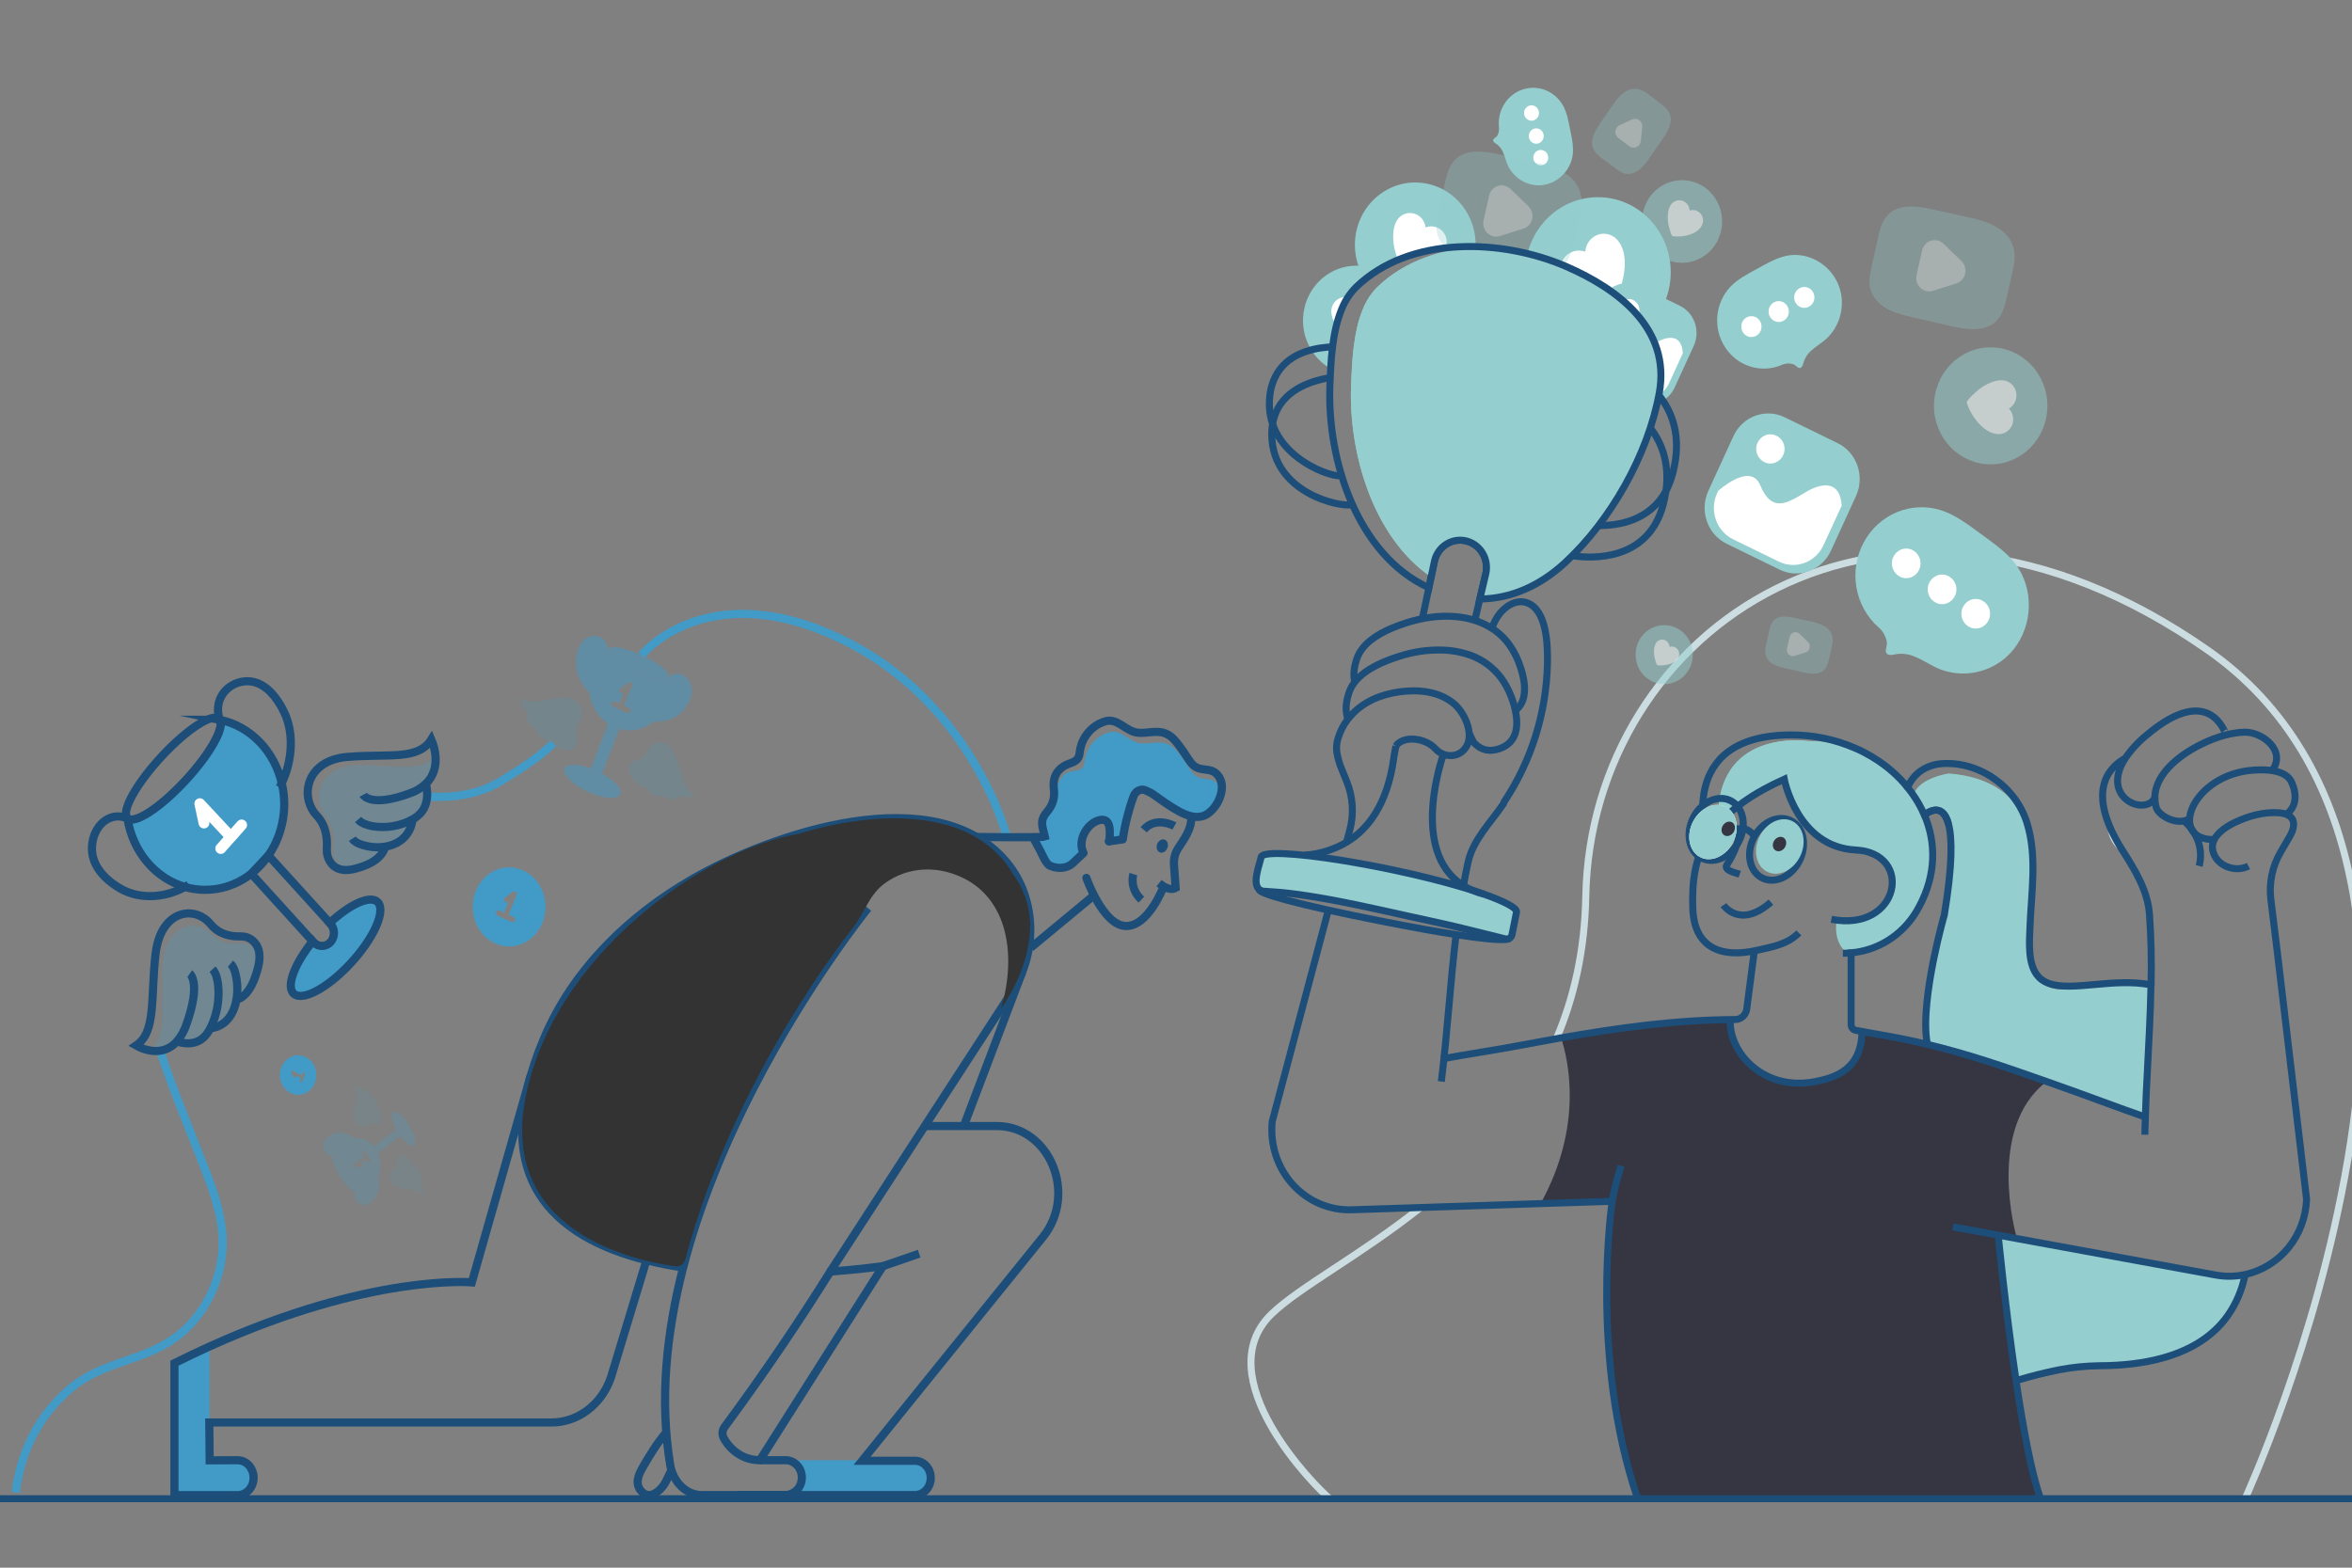 <svg width="375" height="250" viewBox="0 0 375 250" fill="none" xmlns="http://www.w3.org/2000/svg">
<rect x="0" y="0" width="375" height="250" fill="#808080" stroke="none"/>
<g clip-path="url(#clip0_948_52626)">
<mask id="mask0_948_52626" style="mask-type:luminance" maskUnits="userSpaceOnUse" x="-11" y="0" width="231" height="250">
<path d="M219.5 0H-10.5V250H219.5V0Z" fill="white"/>
</mask>
<g mask="url(#mask0_948_52626)">
<path d="M102.289 104.464C102.289 104.464 113.177 90.964 135.621 102.674C155.334 112.957 160.557 133.514 160.557 133.514" stroke="#429AC7" stroke-width="1.3" stroke-miterlimit="10"/>
<path d="M100.355 106.675L100.365 106.668" stroke="#429AC7" stroke-width="1.3" stroke-miterlimit="10"/>
<path d="M68.102 127.033C72.299 127.25 76.368 126.755 80.151 124.395C82.665 122.835 85.756 120.953 88.19 118.543" stroke="#429AC7" stroke-width="1.3" stroke-miterlimit="10"/>
<path d="M25.349 167C27.569 173.903 30.442 180.591 32.888 186.999C34.21 190.486 35.487 194.176 35.5 198.137C35.529 204.26 32.421 209.738 28.632 212.795C23.117 217.241 16.547 216.833 11.094 221.544C5.978 225.945 3.317 231.628 2.5 238" stroke="#429AC7" stroke-width="1.3" stroke-miterlimit="10"/>
<path d="M48.641 125.316C48.825 125.298 48.999 125.281 49.183 125.273" stroke="#429AC7" stroke-width="1.3" stroke-miterlimit="10"/>
<path d="M173.27 140.184L173.293 140.236" stroke="#429AC7" stroke-width="1.3" stroke-miterlimit="10"/>
<path d="M145.028 238.421H126.426V238.084C126.788 237.894 127.103 237.611 127.344 237.261C127.586 236.91 127.746 236.502 127.812 236.071C127.878 235.639 127.847 235.196 127.723 234.78C127.598 234.364 127.384 233.986 127.097 233.679C126.902 233.465 126.675 233.288 126.426 233.156V232.861H143.726C148.667 232.846 147.724 233.816 148.618 235.681C149.513 237.546 145.028 238.421 145.028 238.421Z" fill="#429AC7"/>
<path d="M39.869 237.399C39.087 238.094 37.875 238.422 37.875 238.422H27.812V217.389L33.089 214.864C33.136 214.85 33.181 214.83 33.224 214.804L33.399 214.717V232.862H37.229C37.683 232.864 38.136 232.899 38.586 232.967C39.607 233.149 39.885 233.557 40.053 234.189C40.053 234.189 40.069 234.189 40.053 234.207C40.166 234.614 40.237 235.102 40.43 235.682C40.693 236.402 40.366 236.974 39.869 237.399Z" fill="#429AC7"/>
<path d="M103.085 200.92L97.42 219.62C96.708 221.738 95.414 223.567 93.715 224.859C92.015 226.151 89.99 226.845 87.916 226.845H33.367L33.399 229.863V230.168L33.431 232.863V232.88L36.957 232.863H37.877C38.118 232.861 38.357 232.896 38.588 232.968C39.201 233.161 39.725 233.597 40.055 234.19C40.055 234.19 40.072 234.19 40.055 234.208C40.303 234.637 40.434 235.133 40.433 235.64V235.683C40.431 236.046 40.363 236.406 40.233 236.741C40.103 237.076 39.914 237.38 39.676 237.635C39.438 237.89 39.156 238.092 38.846 238.229C38.536 238.366 38.205 238.435 37.87 238.433H27.812V217.39C29.619 216.488 31.378 215.647 33.089 214.865C33.136 214.85 33.181 214.83 33.224 214.805L33.399 214.728C59.189 203.063 75.229 204.5 75.229 204.5L84.645 171.41" stroke="#1C4E79" stroke-width="1.3" stroke-miterlimit="10"/>
<path d="M174.428 142.777L164.34 151.132" stroke="#1C4E79" stroke-width="1.3" stroke-miterlimit="10"/>
<path d="M140.789 201.909L146.548 199.922" stroke="#1C4E79" stroke-width="1.3" stroke-miterlimit="10"/>
<path d="M138.389 144.826C138.389 144.826 99.999 192.149 106.86 233.634C107.32 236.306 109.367 238.396 111.865 238.421H125.166C125.605 238.421 126.038 238.305 126.426 238.084C126.789 237.893 127.104 237.611 127.345 237.26C127.586 236.91 127.746 236.502 127.812 236.07C127.878 235.638 127.847 235.196 127.723 234.78C127.599 234.364 127.384 233.986 127.098 233.679C126.903 233.464 126.676 233.288 126.426 233.156C126.07 232.96 125.676 232.859 125.276 232.861H121.136" stroke="#1C4E79" stroke-width="1.3" stroke-miterlimit="10"/>
<path d="M132.383 202.784L147.448 179.572L161.388 158.097C165.441 151.862 165.25 143.292 160.565 137.597C149.265 123.847 122.937 132.957 110.388 140.184C100.498 145.882 91.489 154.364 86.746 165.579C77.316 187.904 88.485 197.297 103.076 200.974C104.985 201.452 106.956 201.834 108.934 202.137" stroke="#1C4E79" stroke-width="1.3" stroke-miterlimit="10"/>
<path d="M140.783 201.906C140.783 201.906 137.448 202.406 132.382 202.784C127.409 210.746 121.802 219.064 115.52 227.571C115.339 227.814 115.229 228.111 115.204 228.424C115.18 228.736 115.243 229.049 115.385 229.321C115.972 230.397 116.806 231.289 117.806 231.908C118.807 232.527 119.938 232.852 121.089 232.851H121.153L140.783 201.896" stroke="#1C4E79" stroke-width="1.3" stroke-miterlimit="10"/>
<path d="M147.448 179.57H158.898C167.341 179.57 171.842 190.388 166.272 197.283L137.457 232.948H145.804C146.141 232.937 146.476 232.999 146.791 233.132C147.105 233.264 147.392 233.464 147.634 233.719C147.876 233.975 148.068 234.28 148.199 234.617C148.331 234.955 148.399 235.318 148.399 235.684C148.399 236.051 148.331 236.413 148.199 236.751C148.068 237.088 147.876 237.394 147.634 237.649C147.392 237.904 147.105 238.104 146.791 238.236C146.476 238.369 146.141 238.431 145.804 238.42H117.629" stroke="#1C4E79" stroke-width="1.3" stroke-miterlimit="10"/>
<path d="M106.207 228.465C104.731 230.157 103.581 232.082 102.449 234.052C101.771 235.24 101.18 236.637 102.258 237.817C103.151 238.78 104.098 238.44 104.85 237.867C105.446 237.4 105.93 236.784 106.263 236.072L107.054 234.442" stroke="#1C4E79" stroke-width="1.3" stroke-miterlimit="10"/>
<path d="M194.764 126.126C194.534 127.801 193.313 129.508 192.036 130.056C190.702 130.618 189.179 130.056 187.981 129.396C186.442 128.571 185.014 127.496 183.577 126.491L182.643 126.048C182.645 126.042 182.645 126.036 182.643 126.031C182.337 125.894 181.996 125.888 181.686 126.013C181.613 126.033 181.543 126.062 181.477 126.101C181.344 126.171 181.223 126.265 181.118 126.378C180.953 126.549 180.823 126.755 180.736 126.983C179.933 129.198 179.355 131.502 179.011 133.853L176.817 134.166C176.825 133.947 176.859 133.731 176.92 133.523C176.922 133.52 176.922 133.517 176.922 133.514C176.922 133.511 176.922 133.508 176.92 133.506C177.079 132.916 177.302 132.368 176.92 132.153C176.893 131.795 176.781 131.45 176.594 131.153C176.364 130.833 176.003 130.668 175.444 130.773C175.244 130.809 175.049 130.869 174.862 130.953C174.372 131.164 173.93 131.491 173.569 131.908C173.418 132.075 173.28 132.255 173.155 132.446C172.968 132.725 172.814 133.028 172.695 133.348C172.653 133.451 172.618 133.558 172.592 133.668C172.387 134.335 172.398 135.057 172.624 135.716C172.664 135.829 172.711 135.94 172.767 136.046L171.035 137.668C170.975 137.726 170.911 137.778 170.844 137.826C170.007 138.426 168.666 138.426 167.477 138.096C166.759 137.896 167.051 137.486 166.582 137.096C165.92 137.321 165.892 135.961 165.936 135.796C166.255 134.843 165.059 134.046 164.94 133.948C164.494 133.853 164.215 133.698 164.07 133.463H164.39C165.052 133.463 165.986 133.621 166.591 133.403C166.232 131.788 165.706 130.931 166.888 129.543C167.87 128.373 168.22 127.293 168.019 125.676C168.019 125.581 168.5 125.641 168.5 125.538C168.818 124.538 169.441 123.603 170.048 123.288C171.131 122.716 172.728 123.191 172.889 121.701C172.997 120.514 173.448 119.396 174.178 118.506C174.908 117.616 175.879 117.001 176.95 116.748C178.547 116.366 179.678 117.788 181.044 118.326C182.703 118.993 184.418 117.961 186.157 118.663C187.02 119.011 187.586 119.663 188.161 120.413C188.639 121.056 189.11 121.716 189.541 122.391C189.971 123.066 190.371 123.676 191.075 123.971C191.995 124.361 193.092 124.101 193.915 124.776C194.332 125.107 194.631 125.583 194.764 126.126Z" fill="#429AC7"/>
<path d="M164.699 133.52L165.822 135.603C166.201 136.305 166.742 137.77 167.432 138.078H167.445H167.464C168.667 138.598 169.973 138.473 170.829 137.828C170.9 137.779 170.967 137.723 171.029 137.66L172.756 136.035C171.689 133.963 173.419 131.133 175.424 130.758C176.45 130.57 176.804 131.258 176.917 132.133C176.958 132.59 176.958 133.05 176.917 133.508C176.917 133.653 176.901 133.783 176.889 133.92" stroke="#1C4E79" stroke-width="1.3" stroke-linecap="round" stroke-linejoin="round"/>
<path d="M187.247 131.726C187.247 131.726 184.28 130.074 182.344 132.321" stroke="#1C4E79" stroke-width="1.3" stroke-miterlimit="10"/>
<path d="M184.793 140.839C185.524 141.419 186.543 142.089 187.443 141.589L187.176 137.887C187.114 136.981 187.338 136.079 187.811 135.329C188.597 134.064 190.088 132.264 189.933 130.102" stroke="#1C4E79" stroke-width="1.3" stroke-miterlimit="10"/>
<path d="M186.062 135.378C186.339 134.848 186.227 134.212 185.813 133.956C185.399 133.7 184.839 133.922 184.562 134.451C184.285 134.981 184.397 135.617 184.811 135.873C185.225 136.129 185.786 135.907 186.062 135.378Z" fill="#1C4E79"/>
<path d="M176.812 134.169C176.838 134.094 176.861 134.014 176.886 133.939C176.911 133.864 176.934 133.772 176.964 133.689" stroke="#1C4E79" stroke-width="1.3" stroke-linecap="round" stroke-linejoin="round"/>
<path d="M176.812 134.17L177.565 134.065L179.009 133.855" stroke="#1C4E79" stroke-width="1.3" stroke-linecap="round" stroke-linejoin="round"/>
<path d="M180.702 139.395C180.702 139.395 179.991 141.61 181.978 143.472" stroke="#1C4E79" stroke-width="1.3" stroke-miterlimit="10"/>
<path d="M155.258 133.464C155.92 133.464 165.978 133.621 166.583 133.404C166.224 131.789 165.698 130.931 166.88 129.544C167.862 128.374 168.211 127.294 168.011 125.676C167.997 125.576 167.989 125.475 167.988 125.374C167.908 123.969 168.499 122.859 169.64 122.171C170.725 121.514 171.963 121.644 172.131 120.109C172.199 119.442 172.368 118.791 172.632 118.184C173.003 117.395 173.525 116.703 174.164 116.153C174.803 115.603 175.544 115.21 176.335 114.999C177.98 114.601 179.143 116.074 180.565 116.629C182.264 117.316 184.045 116.256 185.832 116.969C186.724 117.331 187.306 118.001 187.902 118.781C188.405 119.449 188.884 120.126 189.323 120.829C189.753 121.486 190.183 122.146 190.91 122.449C191.853 122.849 192.994 122.579 193.831 123.281C194.668 123.984 194.933 125.051 194.772 126.119C194.542 127.794 193.321 129.501 192.044 130.049C190.71 130.611 189.187 130.049 187.989 129.389C186.45 128.564 185.022 127.489 183.585 126.484L182.651 126.041C182.345 125.901 182.001 125.888 181.687 126.006C181.614 126.026 181.544 126.056 181.478 126.094C181.346 126.167 181.225 126.26 181.119 126.371C180.954 126.542 180.824 126.748 180.737 126.976C179.935 129.192 179.356 131.495 179.012 133.846" stroke="#1C4E79" stroke-width="1.3" stroke-miterlimit="10"/>
<path d="M173.211 140C173.211 140 175.828 147.5 179.439 147.67C183.05 147.84 185.484 141.467 185.484 141.467" stroke="#1C4E79" stroke-width="1.3" stroke-linecap="round" stroke-linejoin="round"/>
<path d="M163.033 154.875L153.66 179.572" stroke="#1C4E79" stroke-width="1.3" stroke-miterlimit="10"/>
<path d="M164.239 147.571L164.338 147.674C164.304 147.424 164.262 147.209 164.221 146.979C164.168 145.786 163.961 144.608 163.604 143.479C163.176 142.081 162.523 140.778 161.675 139.629C152.785 124.239 127.421 132.959 127.421 132.959C112.011 135.459 87.631 152.801 83.652 175.789C79.673 198.776 106.245 201.676 107.546 201.914C107.893 201.995 108.255 201.939 108.567 201.756C108.878 201.573 109.119 201.274 109.246 200.914C117.032 171.414 135.876 148.119 135.878 148.116C137.948 145.551 138.461 142.646 141.313 140.689C144.432 138.546 148.231 138.139 151.739 139.276C160.762 142.201 162.197 152.234 159.593 160.859C159.593 160.859 164.301 154.584 164.239 147.571Z" fill="#333333"/>
<path d="M32.203 110.814L32.195 110.824" stroke="#429AC7" stroke-width="1.3" stroke-miterlimit="10"/>
<path d="M59.265 110.703L59.258 110.695" stroke="#429AC7" stroke-width="1.3" stroke-miterlimit="10"/>
<path d="M29.463 124.579C25.41 128.934 21.307 131.561 20.302 130.451C19.297 129.341 21.772 124.926 25.822 120.571C29.872 116.216 33.969 113.599 34.974 114.701C34.996 114.721 35.013 114.748 35.022 114.779C35.878 115.999 33.43 120.329 29.463 124.579Z" stroke="#1C4E79" stroke-width="1.3" stroke-miterlimit="10"/>
<path d="M45.318 128.309C45.303 130.387 44.854 132.435 44.003 134.297C43.152 136.158 41.923 137.785 40.408 139.054C38.893 140.322 37.133 141.2 35.26 141.619C33.387 142.039 31.451 141.99 29.598 141.476C27.241 140.816 25.111 139.427 23.465 137.479C21.818 135.531 20.726 133.107 20.32 130.499C20.315 130.484 20.315 130.468 20.32 130.454C21.325 131.564 25.428 128.936 29.481 124.581C33.446 120.331 35.895 116.004 35.042 114.781H35.04C37.425 115.27 39.63 116.498 41.389 118.316C43.149 120.134 44.388 122.466 44.957 125.031C45.201 126.104 45.322 127.204 45.318 128.309Z" fill="#429AC7"/>
<path d="M35.041 114.772C34.054 111.967 35.73 109.392 38.306 108.772C41.575 107.98 43.925 110.695 45.317 113.6C47.058 117.237 46.508 122.045 44.576 125.555" stroke="#1C4E79" stroke-width="1.3" stroke-miterlimit="10"/>
<path d="M20.365 130.527C17.789 129.42 15.407 131.212 14.799 134C14.029 137.54 16.497 140.13 19.153 141.68C22.477 143.617 26.828 143.145 30.083 141.09" stroke="#1C4E79" stroke-width="1.3" stroke-miterlimit="10"/>
<path d="M42.788 136.41L52.752 147.38C53.1 147.774 53.292 148.302 53.286 148.849C53.279 149.396 53.075 149.918 52.717 150.302C52.359 150.686 51.876 150.902 51.373 150.902C50.87 150.902 50.386 150.687 50.028 150.303L40.062 139.33L42.788 136.41Z" stroke="#1C4E79" stroke-width="1.3" stroke-miterlimit="10"/>
<path d="M60.257 143.894C61.538 145.307 59.567 149.694 55.829 153.697C52.092 157.699 48.037 159.797 46.756 158.387C45.631 157.149 47.004 153.637 49.854 150.104L50.033 150.304C50.395 150.669 50.872 150.867 51.365 150.859C51.858 150.85 52.329 150.635 52.68 150.258C53.03 149.881 53.234 149.371 53.247 148.836C53.261 148.3 53.083 147.779 52.752 147.382L52.57 147.184C55.873 144.114 59.132 142.659 60.257 143.894Z" fill="#429AC7"/>
<path d="M45.318 128.309C45.303 130.387 44.854 132.435 44.003 134.297C43.152 136.158 41.923 137.785 40.408 139.054C38.893 140.322 37.133 141.2 35.26 141.619C33.387 142.039 31.451 141.99 29.598 141.476C27.241 140.816 25.111 139.427 23.465 137.479C21.818 135.531 20.726 133.107 20.32 130.499C20.315 130.484 20.315 130.468 20.32 130.454C21.325 131.564 25.428 128.936 29.481 124.581C33.446 120.331 35.895 116.004 35.042 114.781H35.04C37.425 115.27 39.63 116.498 41.389 118.316C43.149 120.134 44.388 122.466 44.957 125.031C45.201 126.104 45.322 127.204 45.318 128.309Z" stroke="#1C4E79" stroke-width="1.3" stroke-miterlimit="10"/>
<path d="M60.257 143.894C61.538 145.307 59.567 149.694 55.829 153.697C52.092 157.699 48.037 159.797 46.756 158.387C45.631 157.149 47.004 153.637 49.854 150.104L50.033 150.304C50.395 150.669 50.872 150.867 51.365 150.859C51.858 150.85 52.329 150.635 52.68 150.258C53.03 149.881 53.234 149.371 53.247 148.836C53.261 148.3 53.083 147.779 52.752 147.382L52.57 147.184C55.873 144.114 59.132 142.659 60.257 143.894Z" stroke="#1C4E79" stroke-width="1.3" stroke-miterlimit="10"/>
<path d="M32.521 131.244L31.863 128.164L36.831 133.487L38.522 131.557L35.194 135.309" stroke="white" stroke-width="1.735" stroke-linecap="round" stroke-linejoin="round"/>
<g opacity="0.5">
<path opacity="0.5" d="M67.898 124.978C68.202 126.148 68.225 127.458 67.762 128.578C67.378 129.513 66.638 130.191 65.782 130.668C65.416 133.348 63.556 134.668 61.426 135.021C61.355 135.231 61.251 135.498 61.17 135.673C60.301 137.321 58.314 138.093 56.695 138.518C55.761 138.631 54.747 138.536 54.029 137.848C53.565 137.408 53.255 136.808 53.15 136.148C53.056 135.491 53.208 134.831 53.222 134.181C53.238 132.748 52.888 131.378 51.993 130.303C49.608 127.423 50.869 122.133 56.886 122.038C62.902 121.943 67.268 123.381 69.398 120.398C69.411 120.429 69.421 120.461 69.43 120.493C69.556 121.891 69.315 123.608 67.898 124.978Z" fill="#429AC7"/>
</g>
<path d="M57.09 130.688C57.633 131.32 58.622 131.615 59.332 131.745C61.529 132.123 63.78 131.747 65.772 130.67C66.628 130.193 67.368 129.515 67.753 128.58C68.213 127.46 68.192 126.15 67.888 124.98" stroke="#1C4E79" stroke-width="1.3" stroke-miterlimit="10"/>
<path d="M56.18 133.748C56.481 134.225 57.056 134.498 57.56 134.668C57.58 134.671 57.599 134.677 57.617 134.685C58.85 135.103 60.153 135.215 61.431 135.013C63.56 134.668 65.421 133.34 65.787 130.66" stroke="#1C4E79" stroke-width="1.3" stroke-miterlimit="10"/>
<path d="M61.447 134.926C61.447 134.953 61.431 134.988 61.424 135.021C61.352 135.231 61.249 135.498 61.168 135.673C60.299 137.321 58.312 138.093 56.693 138.518L56.596 138.543C55.494 138.828 54.202 138.908 53.245 138.126C52.71 137.687 52.334 137.058 52.182 136.348C52.033 135.646 52.159 134.918 52.12 134.206C52.04 132.646 51.577 131.188 50.524 130.086C47.732 127.156 48.744 121.301 55.271 120.718C61.799 120.136 66.649 121.343 68.765 117.926C69.122 118.735 69.346 119.606 69.428 120.498C69.554 121.896 69.315 123.613 67.896 124.983C67.161 125.669 66.306 126.184 65.382 126.498C59.029 128.858 57.905 126.748 57.905 126.748" stroke="#1C4E79" stroke-width="1.3" stroke-miterlimit="10"/>
<g opacity="0.5">
<path opacity="0.5" d="M28.209 166.061C29.271 166.438 30.474 166.516 31.523 166.061C32.399 165.681 33.05 164.901 33.522 163.993C36.001 163.701 37.294 161.743 37.698 159.433C37.892 159.366 38.142 159.263 38.306 159.183C39.856 158.303 40.645 156.183 41.1 154.433C41.24 153.433 41.192 152.321 40.592 151.513C40.204 150.993 39.664 150.632 39.062 150.491C38.46 150.361 37.848 150.491 37.25 150.491C35.934 150.453 34.688 150.016 33.736 148.991C31.183 146.286 26.27 147.443 25.943 153.976C25.616 160.508 26.762 165.313 23.938 167.498C23.966 167.514 23.995 167.528 24.025 167.538C25.304 167.748 26.891 167.551 28.209 166.061Z" fill="#429AC7"/>
</g>
<path d="M33.89 154.555C34.452 155.17 34.684 156.257 34.773 157.032C35.035 159.44 34.596 161.876 33.52 164C33.06 164.907 32.398 165.687 31.521 166.067C30.473 166.525 29.27 166.447 28.207 166.067" stroke="#1C4E79" stroke-width="1.3" stroke-miterlimit="10"/>
<path d="M36.739 153.689C37.167 154.037 37.39 154.672 37.531 155.217C37.531 155.242 37.531 155.259 37.544 155.277C37.879 156.632 37.931 158.052 37.696 159.432C37.291 161.734 35.999 163.699 33.52 163.992" stroke="#1C4E79" stroke-width="1.3" stroke-miterlimit="10"/>
<path d="M37.61 159.454L37.7 159.431C37.893 159.364 38.144 159.261 38.307 159.181C39.857 158.301 40.646 156.181 41.101 154.431L41.129 154.329C41.435 153.144 41.559 151.744 40.878 150.671C40.495 150.074 39.932 149.641 39.287 149.449C38.647 149.256 37.971 149.366 37.32 149.294C35.887 149.146 34.56 148.586 33.594 147.399C31.011 144.249 25.588 145.116 24.794 152.181C24.001 159.246 24.923 164.566 21.703 166.726C22.431 167.146 23.221 167.424 24.038 167.549C25.316 167.741 26.903 167.549 28.221 166.049C28.881 165.279 29.39 164.371 29.716 163.381C32.136 156.576 30.252 155.269 30.252 155.269" stroke="#1C4E79" stroke-width="1.3" stroke-miterlimit="10"/>
<g opacity="0.71">
<path opacity="0.71" d="M101.256 107.109C98.578 105.887 96.637 104.302 96.922 103.572C97.207 102.842 99.602 103.242 102.281 104.464C104.961 105.687 106.893 107.269 106.612 107.999C106.608 108.015 106.6 108.029 106.589 108.039C106.226 108.714 103.873 108.307 101.256 107.109Z" fill="#429AC7"/>
<path opacity="0.71" d="M109.117 113.079C107.967 114.579 105.963 115.256 104.16 115.079C105.139 114.281 105.889 113.196 106.321 111.952C106.754 110.708 106.852 109.356 106.603 108.054C107.633 107.006 109.068 107.361 109.843 108.554C110.816 110.069 110.106 111.804 109.117 113.079Z" fill="#429AC7"/>
<path opacity="0.71" d="M96.909 103.587C95.864 104.297 95.031 105.32 94.508 106.532C93.986 107.745 93.797 109.096 93.965 110.422C92.585 109.147 91.665 107.135 91.842 105.185C91.994 103.517 92.633 101.75 94.317 101.455C95.63 101.212 96.868 102.07 96.909 103.587Z" fill="#429AC7"/>
<path opacity="0.71" d="M98.749 116.25L95.945 123.5C95.845 123.759 95.654 123.965 95.414 124.071C95.175 124.177 94.906 124.175 94.668 124.066C94.429 123.957 94.24 123.75 94.142 123.489C94.045 123.229 94.046 122.937 94.147 122.678L96.95 115.428L98.749 116.25Z" fill="#429AC7"/>
<path opacity="0.71" d="M98.913 126.643C98.554 127.575 96.266 127.42 93.803 126.295C91.339 125.17 89.637 123.5 90.008 122.568C90.323 121.75 92.11 121.768 94.198 122.535L94.148 122.665C94.047 122.924 94.046 123.216 94.144 123.477C94.241 123.737 94.43 123.945 94.669 124.054C94.907 124.163 95.176 124.164 95.415 124.058C95.655 123.952 95.846 123.747 95.946 123.488L95.997 123.355C97.961 124.443 99.231 125.825 98.913 126.643Z" fill="#429AC7"/>
<g opacity="0.5">
<path opacity="0.5" d="M108.599 126.852C108.153 127.257 107.592 127.481 107.012 127.487C106.53 127.453 106.073 127.239 105.719 126.882C104.486 127.22 103.55 126.527 102.982 125.505C102.879 125.505 102.741 125.505 102.651 125.505C101.768 125.38 101.041 124.505 100.544 123.77C100.314 123.315 100.155 122.77 100.314 122.27C100.415 121.948 100.614 121.673 100.878 121.49C101.156 121.344 101.446 121.226 101.745 121.14C102.371 120.896 102.887 120.399 103.184 119.752C103.964 117.97 106.503 117.58 107.72 120.64C108.937 123.7 109.167 126.215 110.876 126.722C110.865 126.735 110.854 126.747 110.841 126.757C110.503 126.972 110.122 127.093 109.731 127.11C109.34 127.126 108.951 127.038 108.599 126.852Z" fill="#429AC7"/>
</g>
<g opacity="0.5">
<path opacity="0.5" d="M84.027 113.42C83.914 114.038 84.002 114.681 84.276 115.237C84.535 115.679 84.925 116.012 85.382 116.18C85.704 117.517 86.711 118.08 87.808 118.13C87.857 118.23 87.921 118.36 87.972 118.442C88.494 119.227 89.54 119.502 90.382 119.62C90.861 119.62 91.369 119.515 91.7 119.12C91.912 118.869 92.039 118.547 92.059 118.207C92.043 117.87 91.998 117.535 91.925 117.207C91.822 116.493 91.975 115.764 92.353 115.17C93.418 113.57 92.514 110.962 89.46 111.27C86.406 111.577 84.266 112.565 83.036 111.18L83.025 111.23C83.013 111.656 83.098 112.079 83.273 112.462C83.448 112.844 83.707 113.173 84.027 113.42Z" fill="#429AC7"/>
</g>
<path opacity="0.71" d="M106.605 108.055C106.214 108.725 103.877 108.305 101.267 107.12C98.751 105.965 96.911 104.5 96.911 103.718C96.91 103.668 96.918 103.618 96.934 103.57C96.934 103.57 96.918 103.57 96.918 103.588C95.873 104.298 95.039 105.32 94.517 106.533C93.995 107.746 93.806 109.096 93.974 110.423C93.974 110.44 93.974 110.465 93.974 110.483C94.112 111.532 94.468 112.532 95.015 113.409C95.562 114.286 96.285 115.016 97.131 115.544C97.976 116.071 98.921 116.383 99.893 116.455C100.866 116.527 101.84 116.357 102.743 115.958C103.223 115.742 103.678 115.465 104.098 115.133C104.123 115.115 104.14 115.098 104.163 115.08C105.142 114.283 105.891 113.198 106.324 111.954C106.756 110.71 106.854 109.358 106.605 108.055ZM100.747 109.408L99.487 112.54L100.269 112.895C100.366 112.942 100.442 113.028 100.481 113.135C100.52 113.242 100.518 113.362 100.476 113.468C100.444 113.546 100.391 113.612 100.324 113.656C100.257 113.701 100.179 113.722 100.101 113.718C100.052 113.717 100.004 113.708 99.958 113.69L98.808 113.163C98.783 113.163 98.76 113.135 98.734 113.128L97.713 112.65C97.665 112.629 97.621 112.598 97.584 112.558C97.547 112.518 97.517 112.471 97.497 112.418C97.477 112.366 97.467 112.31 97.468 112.253C97.468 112.196 97.479 112.14 97.499 112.088C97.519 112.035 97.549 111.986 97.586 111.945C97.624 111.904 97.668 111.872 97.717 111.85C97.766 111.828 97.819 111.817 97.872 111.818C97.925 111.818 97.977 111.83 98.026 111.853L98.751 112.2L99.461 110.433L99.372 110.493C99.329 110.525 99.28 110.547 99.229 110.559C99.178 110.57 99.126 110.571 99.075 110.56C99.023 110.55 98.975 110.528 98.931 110.497C98.888 110.466 98.85 110.426 98.821 110.379C98.792 110.332 98.771 110.28 98.76 110.224C98.75 110.169 98.749 110.112 98.759 110.056C98.769 110.001 98.788 109.948 98.817 109.9C98.846 109.853 98.882 109.812 98.925 109.78L100.154 108.878C100.225 108.823 100.311 108.796 100.398 108.801C100.486 108.806 100.569 108.843 100.634 108.905C100.699 108.966 100.745 109.047 100.766 109.137C100.786 109.227 100.779 109.322 100.747 109.408Z" fill="#429AC7"/>
</g>
<g opacity="0.5">
<path opacity="0.5" d="M55.554 186.622C56.568 188.207 57.093 189.717 56.725 189.992C56.357 190.267 55.241 189.21 54.227 187.625C53.213 186.04 52.688 184.532 53.054 184.255H53.079C53.47 184.022 54.563 185.072 55.554 186.622Z" fill="#429AC7"/>
<path opacity="0.5" d="M53.289 180.748C54.34 180.385 55.573 180.748 56.454 181.478C55.708 181.539 54.994 181.83 54.396 182.317C53.797 182.805 53.339 183.467 53.075 184.228C52.227 184.403 51.592 183.708 51.553 182.813C51.504 181.69 52.395 181.048 53.289 180.748Z" fill="#429AC7"/>
<path opacity="0.5" d="M56.74 189.998C57.546 190.007 58.334 189.745 58.998 189.248C59.577 188.806 60.033 188.201 60.318 187.498C60.647 188.648 60.521 190.018 59.838 190.961C59.258 191.768 58.393 192.461 57.437 192.008C56.682 191.671 56.303 190.788 56.74 189.998Z" fill="#429AC7"/>
<path opacity="0.5" d="M59.602 182.799L63.233 180.049C63.363 179.949 63.524 179.91 63.681 179.939C63.837 179.969 63.977 180.065 64.068 180.206C64.16 180.347 64.196 180.522 64.169 180.692C64.141 180.863 64.053 181.014 63.923 181.114L60.294 183.864L59.602 182.799Z" fill="#429AC7"/>
<path opacity="0.5" d="M62.642 177.364C63.102 177.011 64.252 177.906 65.172 179.364C66.092 180.821 66.483 182.291 66.016 182.644C65.606 182.954 64.686 182.309 63.84 181.169L63.904 181.119C64.034 181.019 64.123 180.868 64.15 180.698C64.177 180.528 64.141 180.353 64.049 180.211C63.958 180.07 63.818 179.974 63.662 179.945C63.505 179.915 63.344 179.954 63.215 180.054L63.148 180.104C62.478 178.841 62.239 177.674 62.642 177.364Z" fill="#429AC7"/>
<g opacity="0.5">
<path opacity="0.5" d="M57.711 173.807C58.062 173.756 58.419 173.84 58.72 174.042C58.958 174.233 59.129 174.505 59.206 174.815C59.944 175.08 60.22 175.772 60.204 176.502C60.263 176.539 60.319 176.579 60.374 176.622C60.795 177 60.908 177.705 60.942 178.267C60.944 178.427 60.916 178.585 60.859 178.732C60.802 178.88 60.717 179.012 60.611 179.122C60.462 179.254 60.276 179.325 60.084 179.325C59.896 179.301 59.711 179.258 59.53 179.197C59.137 179.103 58.726 179.176 58.38 179.4C57.439 180.045 56.011 179.342 56.31 177.327C56.609 175.312 57.241 173.933 56.512 173.062H56.54C56.776 173.073 57.006 173.147 57.21 173.277C57.414 173.407 57.586 173.589 57.711 173.807Z" fill="#429AC7"/>
</g>
<g opacity="0.5">
<path opacity="0.5" d="M67.207 189.249C67.382 188.913 67.444 188.522 67.384 188.141C67.311 187.83 67.142 187.556 66.905 187.364C66.954 186.519 66.466 185.984 65.838 185.726C65.838 185.659 65.813 185.569 65.799 185.509C65.633 184.946 65.074 184.569 64.605 184.324C64.47 184.262 64.324 184.232 64.177 184.235C64.03 184.237 63.886 184.273 63.752 184.339C63.585 184.44 63.455 184.601 63.384 184.794C63.335 184.993 63.302 185.196 63.287 185.401C63.22 185.838 63.002 186.229 62.678 186.496C61.779 187.204 61.845 188.906 63.674 189.361C65.502 189.816 66.919 189.689 67.391 190.751C67.396 190.743 67.401 190.734 67.404 190.724C67.486 190.479 67.511 190.217 67.476 189.959C67.442 189.702 67.349 189.458 67.207 189.249Z" fill="#429AC7"/>
</g>
<path opacity="0.5" d="M53.074 184.231C53.477 184.023 54.56 185.071 55.549 186.613C56.494 188.096 57.014 189.513 56.777 189.918C56.763 189.944 56.744 189.967 56.722 189.986C56.722 189.986 56.722 189.986 56.736 189.986C57.542 189.995 58.331 189.733 58.994 189.236C59.572 188.798 60.029 188.197 60.317 187.498C60.317 187.498 60.317 187.473 60.331 187.466C60.575 186.875 60.692 186.231 60.673 185.584C60.655 184.936 60.501 184.302 60.224 183.729C59.946 183.155 59.552 182.658 59.072 182.275C58.592 181.891 58.037 181.632 57.451 181.516C57.138 181.455 56.819 181.436 56.501 181.458H56.453C55.707 181.519 54.993 181.811 54.395 182.298C53.796 182.785 53.338 183.448 53.074 184.208V184.231ZM56.508 185.616L58.102 184.448L57.81 183.998C57.774 183.939 57.761 183.867 57.773 183.798C57.785 183.729 57.823 183.668 57.877 183.628C57.916 183.597 57.964 183.58 58.012 183.58C58.061 183.58 58.109 183.597 58.148 183.628C58.173 183.645 58.196 183.666 58.215 183.691L58.652 184.376C58.663 184.391 58.67 184.408 58.679 184.421L59.063 185.031C59.083 185.058 59.098 185.09 59.106 185.124C59.114 185.159 59.115 185.194 59.109 185.229C59.104 185.264 59.091 185.297 59.073 185.326C59.055 185.355 59.031 185.38 59.004 185.398C58.977 185.418 58.947 185.433 58.916 185.441C58.884 185.448 58.851 185.449 58.819 185.443C58.787 185.436 58.757 185.423 58.73 185.404C58.703 185.385 58.679 185.36 58.661 185.331L58.385 184.896L57.486 185.558H57.548C57.58 185.557 57.611 185.563 57.641 185.575C57.67 185.587 57.698 185.605 57.721 185.629C57.744 185.652 57.763 185.681 57.776 185.712C57.789 185.743 57.796 185.777 57.797 185.812C57.798 185.846 57.793 185.881 57.782 185.913C57.771 185.945 57.754 185.975 57.732 186C57.711 186.025 57.685 186.046 57.656 186.06C57.627 186.074 57.596 186.082 57.564 186.083L56.658 186.113C56.606 186.115 56.555 186.098 56.513 186.064C56.471 186.031 56.441 185.983 56.428 185.928C56.408 185.874 56.405 185.814 56.42 185.757C56.434 185.701 56.465 185.651 56.508 185.616Z" fill="#429AC7"/>
</g>
<path d="M81.174 138.32C80.027 138.319 78.905 138.688 77.951 139.381C76.997 140.073 76.253 141.057 75.813 142.209C75.374 143.361 75.259 144.628 75.482 145.851C75.706 147.074 76.258 148.198 77.069 149.079C77.881 149.961 78.914 150.562 80.039 150.805C81.165 151.048 82.331 150.922 83.391 150.445C84.45 149.967 85.356 149.159 85.993 148.121C86.629 147.084 86.969 145.865 86.968 144.618C86.968 143.791 86.818 142.972 86.527 142.208C86.236 141.444 85.809 140.75 85.271 140.165C84.733 139.58 84.094 139.116 83.391 138.8C82.688 138.483 81.935 138.32 81.174 138.32ZM82.354 142.75L81.094 145.883L81.876 146.238C81.973 146.284 82.049 146.37 82.088 146.478C82.127 146.585 82.125 146.705 82.082 146.81C82.05 146.888 81.998 146.954 81.931 146.999C81.864 147.043 81.786 147.065 81.708 147.06C81.659 147.06 81.611 147.051 81.565 147.033L80.415 146.505C80.39 146.505 80.367 146.478 80.344 146.47L79.32 145.993C79.272 145.972 79.228 145.94 79.191 145.901C79.153 145.861 79.124 145.813 79.104 145.761C79.084 145.708 79.074 145.652 79.075 145.595C79.075 145.539 79.086 145.483 79.106 145.43C79.126 145.377 79.156 145.328 79.193 145.287C79.231 145.247 79.275 145.214 79.324 145.192C79.373 145.17 79.426 145.159 79.479 145.16C79.532 145.161 79.584 145.173 79.633 145.195L80.367 145.533L81.077 143.765L80.99 143.825C80.947 143.862 80.898 143.888 80.845 143.903C80.793 143.918 80.738 143.921 80.684 143.912C80.63 143.903 80.579 143.882 80.533 143.85C80.487 143.819 80.448 143.777 80.417 143.729C80.386 143.68 80.365 143.625 80.355 143.567C80.344 143.509 80.345 143.449 80.357 143.391C80.368 143.334 80.391 143.279 80.423 143.231C80.454 143.183 80.495 143.143 80.541 143.113L81.772 142.21C81.843 142.155 81.929 142.128 82.016 142.133C82.103 142.138 82.185 142.175 82.25 142.238C82.316 142.3 82.362 142.383 82.38 142.476C82.399 142.568 82.39 142.664 82.354 142.75Z" fill="#429AC7"/>
<path d="M44.634 171.354C44.618 171.977 44.772 172.591 45.077 173.119C45.382 173.646 45.824 174.064 46.347 174.318C46.87 174.573 47.452 174.653 48.017 174.548C48.582 174.444 49.106 174.159 49.522 173.731C49.939 173.303 50.229 172.75 50.356 172.143C50.484 171.535 50.442 170.9 50.238 170.318C50.033 169.736 49.674 169.233 49.207 168.873C48.739 168.512 48.183 168.311 47.61 168.294C46.842 168.271 46.097 168.581 45.539 169.154C44.981 169.728 44.656 170.519 44.634 171.354ZM46.704 170.774L48.128 171.502L48.303 171.082C48.325 171.03 48.365 170.99 48.415 170.97C48.464 170.95 48.519 170.953 48.567 170.976C48.603 170.994 48.634 171.023 48.655 171.06C48.675 171.098 48.685 171.141 48.682 171.184C48.682 171.211 48.677 171.237 48.668 171.262L48.408 171.884L48.392 171.922L48.162 172.469C48.152 172.495 48.137 172.519 48.118 172.539C48.099 172.559 48.077 172.574 48.052 172.584C48.028 172.595 48.002 172.599 47.976 172.599C47.95 172.598 47.924 172.591 47.9 172.579C47.876 172.567 47.854 172.551 47.836 172.53C47.817 172.509 47.803 172.484 47.794 172.457C47.785 172.43 47.781 172.401 47.782 172.372C47.783 172.343 47.79 172.315 47.801 172.289L47.967 171.897L47.162 171.487L47.189 171.534C47.203 171.558 47.213 171.584 47.218 171.612C47.222 171.64 47.222 171.669 47.216 171.696C47.21 171.724 47.2 171.75 47.185 171.773C47.17 171.796 47.151 171.816 47.13 171.832C47.108 171.847 47.083 171.857 47.057 171.862C47.032 171.867 47.006 171.867 46.98 171.861C46.955 171.855 46.931 171.843 46.909 171.827C46.888 171.811 46.87 171.79 46.856 171.767L46.458 171.086C46.435 171.048 46.425 171.003 46.428 170.958C46.432 170.913 46.448 170.87 46.476 170.836C46.502 170.804 46.537 170.78 46.576 170.769C46.614 170.758 46.655 170.76 46.693 170.774H46.704Z" fill="#429AC7"/>
</g>
</g>
<path d="M248.16 165.629C250.927 159.129 252.673 151.629 252.838 142.932C253.637 100.392 300.246 67.564 351.949 103.647C403.652 139.729 357.957 238.994 357.957 238.994" stroke="#CCDDE2" stroke-width="1.117" stroke-miterlimit="10"/>
<path d="M212.01 238.994C209.725 237.142 192.31 219.569 202.77 209.512C207.24 205.219 216.86 200.207 226.496 192.564" stroke="#CCDDE2" stroke-width="1.117" stroke-miterlimit="10"/>
<path d="M336.633 132.369C336.821 133.376 337.314 134.295 338.04 134.994" stroke="#CCDDE2" stroke-width="1.117" stroke-miterlimit="10"/>
<path d="M296.039 151.685C295.68 151.782 295.377 151.852 295.138 151.91C294.958 151.942 294.81 151.975 294.709 151.99H294.687L294.546 152.015C294.546 152.015 294.532 151.997 294.522 151.997C292.1 150.162 292.843 146.747 292.843 146.747C300.087 147.925 301.589 141.87 301.589 141.87C301.494 138.967 300.959 137.602 299.723 136.817C298.432 135.982 296.373 135.767 293.226 135.067L292.705 134.947C288.025 133.85 285.842 128.892 284.98 126.142C284.779 125.533 284.617 124.911 284.496 124.28C279.195 126.335 275.876 129.245 273.965 131.427C273.209 115.955 288.258 118.177 288.258 118.177C290.79 118.215 293.307 118.594 295.743 119.307C296.295 119.557 296.824 119.807 297.327 120.057C297.57 120.185 297.826 120.322 298.054 120.465C298.282 120.607 298.539 120.747 298.762 120.89C298.924 120.987 299.089 121.092 299.246 121.202C302.556 123.37 305.202 126.463 306.877 130.122C306.901 130.172 306.922 130.223 306.94 130.275C307.016 130.444 307.083 130.618 307.141 130.795C310.547 146.175 300.038 150.577 296.039 151.685Z" fill="#95CECE"/>
<path d="M296.039 151.684C294.982 149.871 295.472 147.684 295.472 147.684C302.708 148.864 304.215 142.809 304.215 142.809C304.06 138.356 302.894 137.521 299.723 136.809C298.548 136.536 297.105 136.286 295.331 135.879C294.595 135.708 293.886 135.43 293.226 135.051C288.408 132.326 287.109 125.204 287.109 125.204C286.363 125.491 285.656 125.804 284.98 126.126C284.779 125.517 284.617 124.895 284.496 124.264C279.195 126.319 275.876 129.229 273.965 131.411C273.209 115.939 288.258 118.161 288.258 118.161C290.79 118.199 293.307 118.579 295.743 119.291C296.295 119.541 296.824 119.791 297.327 120.041C297.57 120.169 297.826 120.306 298.054 120.449C298.282 120.591 298.539 120.731 298.762 120.874C298.924 120.971 299.089 121.076 299.246 121.186C302.556 123.355 305.202 126.448 306.877 130.106C306.901 130.156 306.922 130.207 306.94 130.259C307.016 130.428 307.083 130.602 307.141 130.779C310.547 146.174 300.038 150.576 296.039 151.684Z" fill="#95CECE"/>
<path d="M321.436 220.162C322.555 227.702 323.923 235.119 325.353 238.994H261.106C253.371 216.329 257.039 191.569 257.039 191.569L245.629 191.939C252.492 179.514 250.05 169.009 248.892 165.504C257.855 163.932 266.818 162.697 275.876 162.592C275.634 167.942 281.293 174.092 289.454 172.474C292.763 171.824 296.797 170.474 296.884 164.492L299.013 164.877C301.959 165.377 304.624 165.912 307.15 166.514C313.691 168.069 319.311 170.014 326.314 172.474C316.625 179.877 321.44 196.974 321.44 196.974L321.683 197.544L318.589 196.974C318.589 196.974 319.735 208.702 321.436 220.162Z" fill="#353642"/>
<path d="M254.779 55.385C261.184 55.385 266.377 50.026 266.377 43.415C266.377 36.804 261.184 31.445 254.779 31.445C248.373 31.445 243.18 36.804 243.18 43.415C243.18 50.026 248.373 55.385 254.779 55.385Z" fill="#95CECE"/>
<path d="M258.592 39.421C258.429 39.031 258.209 38.669 257.941 38.348C257.482 37.786 256.841 37.415 256.136 37.307C255.432 37.198 254.713 37.359 254.115 37.758C253.725 38.019 253.398 38.37 253.162 38.784C252.926 39.197 252.786 39.662 252.754 40.141C252.144 39.913 251.479 39.896 250.859 40.092C250.238 40.287 249.696 40.685 249.314 41.226C248.932 41.767 248.73 42.421 248.739 43.091C248.747 43.76 248.966 44.408 249.363 44.938C250.193 46.056 251.606 46.791 252.885 47.218C253.556 47.439 254.247 47.59 254.946 47.671C255.3 47.711 257.323 47.991 257.512 47.671C258.747 45.638 259.644 41.906 258.592 39.421Z" fill="white"/>
<path d="M235.26 39.527C234.5 39.439 233.729 39.384 232.961 39.342C232.138 39.384 231.314 39.447 230.491 39.552C227.889 39.851 225.341 40.524 222.92 41.552C221.836 42.012 220.791 42.565 219.795 43.204C219.077 43.65 218.389 44.145 217.736 44.687C217.254 43.973 216.867 43.196 216.585 42.377C216.106 40.993 215.93 39.518 216.07 38.056C216.21 36.594 216.662 35.182 217.395 33.923C218.127 32.663 219.121 31.586 220.305 30.771C221.489 29.955 222.833 29.421 224.241 29.206C225.649 28.992 227.086 29.102 228.448 29.529C229.81 29.957 231.063 30.69 232.117 31.678C233.171 32.665 233.999 33.881 234.543 35.239C235.087 36.597 235.332 38.062 235.26 39.529V39.527Z" fill="#95CECE"/>
<path d="M230.489 39.551C227.888 39.851 225.34 40.524 222.919 41.551C222.778 41.166 222.662 40.801 222.623 40.676C222.429 40.108 222.289 39.523 222.204 38.926C222.057 37.786 222.078 36.426 222.592 35.389C222.832 34.891 223.222 34.487 223.704 34.238C224.186 33.989 224.734 33.908 225.264 34.009C225.794 34.109 226.278 34.386 226.643 34.795C227.008 35.205 227.234 35.725 227.287 36.279C227.647 36.134 228.034 36.076 228.419 36.11C228.804 36.143 229.176 36.267 229.508 36.471C230 36.781 230.368 37.261 230.548 37.825C230.728 38.389 230.707 39.002 230.489 39.551Z" fill="white"/>
<path d="M219.797 43.202C219.079 43.647 218.391 44.142 217.738 44.684C217.3 45.034 216.88 45.406 216.478 45.799C215.964 46.306 215.511 46.875 215.129 47.494C214.772 48.07 214.462 48.677 214.204 49.307C213.813 50.27 213.501 51.265 213.271 52.282C212.81 54.475 212.533 56.705 212.44 58.947C210.737 58.069 209.369 56.624 208.558 54.847C207.747 53.069 207.539 51.061 207.968 49.147C208.397 47.232 209.438 45.523 210.924 44.293C212.409 43.064 214.252 42.386 216.156 42.369C216.304 42.369 216.442 42.369 216.59 42.369C217.702 42.424 218.792 42.707 219.797 43.202Z" fill="#95CECE"/>
<path d="M215.127 47.495C214.77 48.072 214.46 48.678 214.202 49.308C213.811 50.271 213.499 51.266 213.269 52.283C212.765 51.56 212.336 50.696 212.268 49.831C212.245 49.52 212.284 49.207 212.382 48.912C212.481 48.617 212.637 48.346 212.842 48.117C213.047 47.887 213.295 47.703 213.571 47.577C213.848 47.451 214.146 47.385 214.449 47.383C214.679 47.38 214.909 47.418 215.127 47.495Z" fill="white"/>
<g opacity="0.72">
<path opacity="0.72" d="M268.186 41.91C271.713 41.91 274.572 38.96 274.572 35.321C274.572 31.681 271.713 28.73 268.186 28.73C264.66 28.73 261.801 31.681 261.801 35.321C261.801 38.96 264.66 41.91 268.186 41.91Z" fill="#95CECE"/>
<path opacity="0.72" d="M270.961 36.494C271.118 36.327 271.25 36.137 271.353 35.929C271.535 35.571 271.584 35.156 271.49 34.762C271.397 34.369 271.167 34.025 270.845 33.794C270.635 33.645 270.395 33.548 270.143 33.51C269.89 33.472 269.633 33.495 269.391 33.577C269.378 33.207 269.248 32.852 269.022 32.566C268.796 32.279 268.486 32.076 268.138 31.987C267.79 31.899 267.424 31.929 267.095 32.074C266.765 32.219 266.491 32.471 266.312 32.792C265.934 33.464 265.866 34.359 265.925 35.122C265.955 35.521 266.025 35.915 266.133 36.299C266.186 36.494 266.47 37.614 266.663 37.649C267.923 37.869 269.953 37.562 270.961 36.494Z" fill="white"/>
</g>
<g opacity="0.72">
<path opacity="0.72" d="M265.34 109.101C267.858 109.101 269.899 106.995 269.899 104.396C269.899 101.798 267.858 99.691 265.34 99.691C262.822 99.691 260.781 101.798 260.781 104.396C260.781 106.995 262.822 109.101 265.34 109.101Z" fill="#95CECE"/>
<path opacity="0.72" d="M267.317 105.244C267.429 105.125 267.523 104.988 267.596 104.839C267.726 104.584 267.761 104.288 267.694 104.008C267.628 103.727 267.464 103.482 267.235 103.317C267.084 103.209 266.912 103.139 266.73 103.112C266.549 103.085 266.364 103.102 266.191 103.162C266.18 102.899 266.087 102.647 265.925 102.443C265.764 102.24 265.543 102.095 265.296 102.032C265.049 101.969 264.788 101.99 264.553 102.092C264.319 102.194 264.122 102.372 263.994 102.599C263.747 103.115 263.65 103.693 263.715 104.264C263.737 104.549 263.788 104.83 263.865 105.104C263.904 105.242 264.107 106.044 264.243 106.067C265.149 106.217 266.598 105.994 267.317 105.244Z" fill="white"/>
</g>
<path d="M255.198 47.916L252.164 54.538C251.062 56.941 252.057 59.81 254.386 60.946L260.802 64.078C263.13 65.214 265.91 64.187 267.011 61.785L270.046 55.163C271.147 52.76 270.152 49.891 267.824 48.755L261.407 45.623C259.079 44.487 256.299 45.514 255.198 47.916Z" fill="#95CECE"/>
<path d="M268.311 56.324L266.113 61.119C265.654 62.12 264.828 62.893 263.817 63.268C262.807 63.643 261.693 63.589 260.721 63.119L255.149 60.399C254.179 59.924 253.431 59.072 253.068 58.029C252.704 56.986 252.756 55.837 253.211 54.834L253.359 54.509C254.873 53.259 257.492 51.579 258.446 53.871C259.822 57.171 261.61 56.104 263.897 54.724C265.815 53.556 268.107 53.169 268.311 56.324Z" fill="white"/>
<path d="M259.68 51.224C260.627 51.224 261.395 50.431 261.395 49.454C261.395 48.476 260.627 47.684 259.68 47.684C258.733 47.684 257.965 48.476 257.965 49.454C257.965 50.431 258.733 51.224 259.68 51.224Z" fill="white"/>
<path d="M276.369 69.562L272.372 78.283C270.923 81.446 272.232 85.223 275.297 86.718L283.748 90.843C286.813 92.339 290.472 90.987 291.922 87.824L295.918 79.103C297.368 75.94 296.058 72.163 292.993 70.668L284.542 66.543C281.477 65.047 277.818 66.399 276.369 69.562Z" fill="#95CECE"/>
<path d="M293.639 80.634L290.732 86.947C290.125 88.263 289.037 89.278 287.706 89.77C286.376 90.261 284.911 90.189 283.632 89.569L276.306 85.994C275.03 85.367 274.047 84.244 273.571 82.871C273.094 81.498 273.164 79.987 273.765 78.666L273.961 78.239C275.955 76.599 279.4 74.382 280.657 77.399C282.471 81.744 284.824 80.339 287.835 78.521C290.352 76.994 293.373 76.479 293.639 80.634Z" fill="white"/>
<path d="M282.269 73.918C283.516 73.918 284.527 72.875 284.527 71.588C284.527 70.301 283.516 69.258 282.269 69.258C281.023 69.258 280.012 70.301 280.012 71.588C280.012 72.875 281.023 73.918 282.269 73.918Z" fill="white"/>
<path d="M292.79 44.713C293.127 45.353 293.372 46.039 293.517 46.751C293.775 48.061 293.699 49.417 293.297 50.688C292.895 51.959 292.18 53.1 291.223 54.001C290.465 54.693 289.498 55.236 288.728 55.961C288.168 56.461 287.756 57.113 287.538 57.843C287.498 58.093 287.401 58.328 287.255 58.531C286.804 59.031 286.366 58.246 285.976 58.103C285.35 57.894 284.672 57.928 284.069 58.201C282.486 58.874 280.727 58.964 279.087 58.456C277.447 57.947 276.027 56.871 275.066 55.409C274.104 53.947 273.661 52.187 273.809 50.426C273.958 48.666 274.69 47.012 275.881 45.743C277.068 44.493 278.624 43.701 280.123 42.881C281.446 42.156 282.761 41.381 284.195 40.953C287.572 39.918 291.16 41.646 292.79 44.713Z" fill="#95CECE"/>
<path d="M279.241 53.753C280.133 53.753 280.857 53.007 280.857 52.086C280.857 51.164 280.133 50.418 279.241 50.418C278.348 50.418 277.625 51.164 277.625 52.086C277.625 53.007 278.348 53.753 279.241 53.753Z" fill="white"/>
<path d="M283.596 51.351C284.489 51.351 285.212 50.604 285.212 49.683C285.212 48.762 284.489 48.016 283.596 48.016C282.704 48.016 281.98 48.762 281.98 49.683C281.98 50.604 282.704 51.351 283.596 51.351Z" fill="white"/>
<path d="M287.678 49.097C288.571 49.097 289.294 48.35 289.294 47.429C289.294 46.508 288.571 45.762 287.678 45.762C286.786 45.762 286.062 46.508 286.062 47.429C286.062 48.35 286.786 49.097 287.678 49.097Z" fill="white"/>
<path d="M342.964 157.009V157.049L342.365 171.244L342.031 179.021C342.031 178.734 342.046 178.436 342.063 178.149C337.927 176.721 332.615 174.691 328.516 173.256C320.449 170.416 314.371 168.234 307.145 166.519C306.709 164.346 306.297 159.686 308.325 152.884C311.232 143.179 312.189 133.331 310.711 131.429C310.697 131.407 310.679 131.388 310.658 131.374C309.606 127.461 306.825 129.994 306.825 129.994C306.825 129.994 306.842 130.034 306.849 130.056C306.271 129.066 305.635 128.113 304.945 127.201C304.968 127.06 305.005 126.921 305.054 126.786C305.948 124.011 310.711 123.344 310.711 123.344C317.683 123.874 321.35 127.081 323.201 131.294C324.831 136.611 323.87 142.376 323.659 147.831C323.574 150.196 323.247 153.831 324.996 155.746C326.612 158.899 330.677 157.536 331.779 157.191C332.138 157.086 333.068 157.021 334.289 156.981C336.777 156.919 340.437 156.966 342.668 157.006C342.777 157.009 342.872 157.009 342.964 157.009Z" fill="#95CECE"/>
<path d="M246.473 29.422C245.965 29.539 245.444 29.579 244.925 29.542C243.974 29.464 243.058 29.133 242.267 28.58C241.477 28.028 240.839 27.273 240.417 26.389C240.095 25.692 239.932 24.874 239.581 24.164C239.352 23.654 238.988 23.221 238.532 22.914C238.369 22.834 238.227 22.715 238.118 22.567C237.876 22.137 238.496 21.977 238.673 21.722C238.943 21.307 239.057 20.805 238.995 20.309C238.851 19.012 239.146 17.704 239.829 16.605C240.512 15.506 241.542 14.685 242.745 14.28C243.948 13.874 245.249 13.911 246.429 14.381C247.609 14.852 248.595 15.729 249.22 16.864C249.835 17.987 250.061 19.284 250.318 20.547C250.545 21.659 250.802 22.777 250.802 23.914C250.824 26.587 248.908 28.857 246.473 29.422Z" fill="#95CECE"/>
<path d="M244.182 19.248C244.839 19.248 245.371 18.698 245.371 18.02C245.371 17.343 244.839 16.793 244.182 16.793C243.525 16.793 242.992 17.343 242.992 18.02C242.992 18.698 243.525 19.248 244.182 19.248Z" fill="white"/>
<path d="M244.939 22.92C245.596 22.92 246.129 22.37 246.129 21.692C246.129 21.014 245.596 20.465 244.939 20.465C244.282 20.465 243.75 21.014 243.75 21.692C243.75 22.37 244.282 22.92 244.939 22.92Z" fill="white"/>
<path d="M245.658 26.365C246.315 26.365 246.848 25.816 246.848 25.138C246.848 24.46 246.315 23.91 245.658 23.91C245.001 23.91 244.469 24.46 244.469 25.138C244.469 25.816 245.001 26.365 245.658 26.365Z" fill="white"/>
<g opacity="0.72">
<path opacity="0.72" d="M317.392 74.051C322.385 74.051 326.433 69.873 326.433 64.721C326.433 59.568 322.385 55.391 317.392 55.391C312.399 55.391 308.352 59.568 308.352 64.721C308.352 69.873 312.399 74.051 317.392 74.051Z" fill="#95CECE"/>
<path opacity="0.72" d="M317.731 69.077C318.036 69.177 318.353 69.229 318.673 69.23C319.228 69.237 319.767 69.035 320.189 68.662C320.61 68.289 320.885 67.77 320.962 67.202C321.012 66.832 320.978 66.454 320.862 66.1C320.747 65.745 320.553 65.424 320.296 65.16C320.739 64.906 321.09 64.51 321.296 64.032C321.502 63.554 321.553 63.021 321.439 62.511C321.326 62.001 321.055 61.543 320.667 61.206C320.28 60.869 319.797 60.671 319.291 60.642C318.227 60.58 317.089 61.062 316.19 61.622C315.722 61.917 315.284 62.26 314.882 62.645C314.676 62.84 313.484 63.927 313.567 64.2C314.1 65.992 315.773 68.45 317.731 69.077Z" fill="white"/>
</g>
<path d="M321.595 102.801C321.029 103.648 320.347 104.406 319.57 105.051C318.13 106.224 316.42 106.993 314.606 107.28C312.793 107.568 310.938 107.364 309.223 106.691C307.888 106.143 306.609 105.226 305.228 104.691C304.259 104.28 303.197 104.159 302.164 104.341C301.833 104.447 301.483 104.471 301.142 104.411C300.245 104.141 300.924 103.071 300.849 102.471C300.705 101.521 300.231 100.659 299.514 100.046C297.666 98.413 296.421 96.172 295.991 93.702C295.56 91.231 295.971 88.683 297.152 86.488C298.334 84.294 300.214 82.589 302.474 81.661C304.734 80.733 307.236 80.641 309.555 81.398C311.847 82.148 313.806 83.671 315.769 85.103C317.498 86.366 319.279 87.603 320.727 89.183C324.141 92.936 324.313 98.721 321.595 102.801Z" fill="#95CECE"/>
<path d="M303.924 92.201C305.187 92.201 306.21 91.144 306.21 89.841C306.21 88.537 305.187 87.481 303.924 87.481C302.66 87.481 301.637 88.537 301.637 89.841C301.637 91.144 302.66 92.201 303.924 92.201Z" fill="white"/>
<path d="M309.642 96.347C310.905 96.347 311.929 95.29 311.929 93.987C311.929 92.684 310.905 91.627 309.642 91.627C308.379 91.627 307.355 92.684 307.355 93.987C307.355 95.29 308.379 96.347 309.642 96.347Z" fill="white"/>
<path d="M315.009 100.234C316.273 100.234 317.296 99.177 317.296 97.874C317.296 96.57 316.273 95.514 315.009 95.514C313.746 95.514 312.723 96.57 312.723 97.874C312.723 99.177 313.746 100.234 315.009 100.234Z" fill="white"/>
<g opacity="0.54">
<path opacity="0.54" d="M252.147 32.768C252.117 33.176 252.056 33.58 251.965 33.978L250.953 38.511C250.643 39.898 250.294 41.361 249.332 42.381C247.539 44.273 244.538 43.841 242.035 43.266L235.892 41.858C234.482 41.533 233.048 41.203 231.774 40.478C230.5 39.753 229.414 38.576 229.109 37.113C228.894 36.036 229.126 34.923 229.351 33.848L230.308 29.493C230.616 28.068 230.965 26.561 231.96 25.526C233.736 23.678 236.677 24.098 239.141 24.648L245.422 26.056C249.216 26.913 252.45 28.728 252.147 32.768Z" fill="#95CECE"/>
<path opacity="0.54" d="M243.678 32.89C243.941 33.143 244.134 33.463 244.239 33.817C244.345 34.172 244.358 34.548 244.277 34.91C244.197 35.271 244.025 35.604 243.781 35.875C243.536 36.146 243.226 36.347 242.883 36.455L241.011 37.048L239.14 37.638C238.796 37.747 238.43 37.761 238.08 37.677C237.729 37.594 237.405 37.416 237.142 37.163C236.879 36.909 236.685 36.588 236.581 36.233C236.476 35.877 236.464 35.5 236.546 35.138L236.984 33.168L237.423 31.2C237.504 30.839 237.675 30.506 237.921 30.235C238.166 29.964 238.475 29.764 238.819 29.655C239.163 29.547 239.528 29.533 239.878 29.616C240.228 29.699 240.551 29.876 240.814 30.128L242.246 31.505L243.678 32.89Z" fill="white"/>
</g>
<g opacity="0.54">
<path opacity="0.54" d="M321.19 41.495C321.159 41.902 321.099 42.307 321.008 42.705L319.996 47.245C319.686 48.632 319.337 50.095 318.375 51.112C316.582 53.007 313.581 52.572 311.078 52L304.935 50.59C303.525 50.267 302.091 49.935 300.817 49.212C299.543 48.49 298.457 47.307 298.152 45.847C297.937 44.77 298.169 43.657 298.394 42.582L299.354 38.245C299.659 36.817 300.008 35.312 301.003 34.275C302.779 32.43 305.72 32.847 308.184 33.4L314.455 34.797C318.259 35.645 321.493 37.462 321.19 41.495Z" fill="#95CECE"/>
<path opacity="0.54" d="M312.717 41.622C312.979 41.875 313.173 42.195 313.278 42.549C313.383 42.904 313.396 43.281 313.316 43.642C313.235 44.003 313.064 44.336 312.82 44.608C312.575 44.88 312.265 45.08 311.922 45.189L310.05 45.779L308.179 46.372C307.835 46.481 307.469 46.494 307.119 46.411C306.768 46.328 306.444 46.15 306.181 45.897C305.918 45.643 305.724 45.322 305.62 44.967C305.515 44.611 305.503 44.234 305.585 43.872L306.023 41.904L306.462 39.937C306.543 39.576 306.715 39.243 306.96 38.971C307.205 38.7 307.514 38.5 307.858 38.392C308.201 38.283 308.567 38.269 308.917 38.352C309.267 38.435 309.59 38.612 309.853 38.864L311.285 40.242L312.717 41.622Z" fill="white"/>
</g>
<g opacity="0.54">
<path opacity="0.54" d="M292.195 102.314C292.18 102.503 292.151 102.692 292.108 102.876L291.638 104.994C291.493 105.639 291.33 106.319 290.882 106.794C290.049 107.676 288.651 107.474 287.491 107.206L284.63 106.551C283.965 106.432 283.321 106.216 282.716 105.909C282.414 105.753 282.148 105.532 281.935 105.262C281.722 104.992 281.567 104.678 281.48 104.341C281.415 103.832 281.453 103.314 281.594 102.821L282.03 100.796C282.173 100.134 282.336 99.431 282.801 98.949C283.627 98.089 284.995 98.284 286.141 98.541L289.068 99.197C290.829 99.587 292.336 100.431 292.195 102.314Z" fill="#95CECE"/>
<path opacity="0.54" d="M288.247 102.371C288.369 102.489 288.46 102.637 288.509 102.803C288.558 102.968 288.564 103.143 288.527 103.312C288.489 103.48 288.409 103.635 288.295 103.762C288.181 103.888 288.036 103.981 287.876 104.031L287.006 104.306L286.134 104.581C285.974 104.633 285.804 104.64 285.64 104.602C285.477 104.563 285.326 104.481 285.203 104.363C285.08 104.246 284.989 104.097 284.94 103.931C284.891 103.766 284.885 103.59 284.923 103.421L285.136 102.494L285.34 101.576C285.377 101.407 285.456 101.252 285.57 101.125C285.685 100.998 285.829 100.904 285.989 100.854C286.149 100.803 286.32 100.797 286.483 100.836C286.646 100.875 286.797 100.958 286.919 101.076L287.585 101.716L288.247 102.371Z" fill="white"/>
</g>
<g opacity="0.54">
<path opacity="0.54" d="M262.037 14.528C262.236 14.634 262.427 14.755 262.609 14.89L264.644 16.425C265.269 16.893 265.92 17.4 266.216 18.135C266.766 19.503 265.889 21 265.053 22.2L263.001 25.15C262.562 25.852 262.027 26.486 261.412 27.03C260.772 27.53 259.944 27.865 259.152 27.698C258.568 27.578 258.064 27.198 257.58 26.85L255.617 25.398C254.975 24.923 254.302 24.398 254.004 23.648C253.474 22.298 254.329 20.83 255.145 19.648L257.226 16.623C258.474 14.798 260.089 13.48 262.037 14.528Z" fill="#95CECE"/>
<path opacity="0.54" d="M260.234 19.05C260.417 18.967 260.618 18.934 260.817 18.956C261.016 18.977 261.206 19.052 261.368 19.173C261.53 19.294 261.658 19.457 261.74 19.645C261.822 19.833 261.855 20.04 261.836 20.245L261.719 21.37L261.603 22.495C261.582 22.702 261.508 22.898 261.39 23.066C261.271 23.233 261.112 23.366 260.929 23.45C260.745 23.534 260.543 23.566 260.343 23.544C260.144 23.521 259.953 23.445 259.791 23.323L258.907 22.658L258.023 21.995C257.86 21.873 257.731 21.709 257.649 21.52C257.568 21.33 257.536 21.121 257.557 20.915C257.579 20.709 257.652 20.512 257.771 20.344C257.89 20.176 258.049 20.044 258.233 19.96L259.234 19.503L260.234 19.05Z" fill="white"/>
</g>
<path d="M357.945 203.245C357.943 203.288 357.938 203.332 357.93 203.375C357.926 203.385 357.926 203.397 357.93 203.407C357.589 205.742 356.65 207.94 355.21 209.775C355.193 209.79 355.185 209.815 355.171 209.83C352.957 212.677 349.747 214.732 346.498 216.022C343.18 217.355 339.815 217.892 337.419 217.707H337.366C334.434 217.482 331.217 217.875 328.402 218.42C328.107 218.477 327.811 218.532 327.516 218.597C325.658 218.982 323.824 219.462 322.007 219.992L321.665 220.09L321.438 220.152C319.742 208.692 318.594 196.957 318.594 196.957L353.235 203.31C354.794 203.602 356.393 203.58 357.945 203.245Z" fill="#95CECE"/>
<path d="M286.803 148.768C284.982 150.633 282.542 150.993 280.146 151.543C274.703 152.793 270.139 151.373 269.899 144.915C269.744 140.76 270.171 136.603 272.608 133.153C275.527 129.02 280.011 126.268 284.478 124.258C284.478 124.258 286.527 135.078 295.863 135.548C305.2 136.018 302.927 148.72 291.988 146.603" stroke="#1C4E79" stroke-width="1.117" stroke-miterlimit="10"/>
<path d="M293.824 152.015C294.066 152.015 294.289 152.015 294.515 151.997C294.569 151.993 294.625 151.993 294.679 151.997H294.701L295.13 151.957" stroke="#1C4E79" stroke-width="1.117" stroke-miterlimit="10"/>
<path d="M304.166 125.586C302.635 123.708 300.806 122.113 298.757 120.868C298.529 120.713 298.293 120.571 298.049 120.443C297.807 120.301 297.565 120.163 297.323 120.036C296.811 119.763 296.281 119.506 295.738 119.286C292.535 117.901 289.095 117.193 285.622 117.203C266.94 117.203 272.131 133.886 272.131 133.886" stroke="#1C4E79" stroke-width="1.117" stroke-miterlimit="10"/>
<path d="M307.264 166.355C306.619 162.81 307.426 157.292 308.32 152.88C309.122 148.95 309.999 145.902 309.999 145.902C311.321 137.882 311.266 133.582 310.653 131.37C309.601 127.462 306.82 129.995 306.82 129.995" stroke="#1C4E79" stroke-width="1.117" stroke-miterlimit="10"/>
<path d="M310.657 131.369C309.605 127.462 306.824 129.994 306.824 129.994C306.344 128.865 305.75 127.79 305.053 126.787C304.772 126.384 304.477 125.99 304.167 125.607C304.998 123.329 307.214 121.972 309.496 121.789C315.487 121.314 321.393 125.407 323.198 131.289C324.828 136.607 323.866 142.372 323.656 147.827C323.571 150.192 323.244 153.827 324.993 155.742C325.085 155.839 325.172 155.927 325.271 156.014C326.725 157.307 329.041 157.379 331.786 157.187C332.585 157.129 333.426 157.059 334.295 156.977C336.96 156.727 339.867 156.512 342.675 157.002L342.953 157.049C342.868 161.774 342.587 166.514 342.355 171.239C342.231 173.539 342.113 175.842 342.052 178.144C337.917 176.717 332.604 174.687 328.505 173.252L326.32 172.474C319.317 170.012 313.707 168.069 307.156 166.514C304.63 165.912 301.965 165.374 299.019 164.877L295.887 164.309C295.677 164.272 295.487 164.158 295.35 163.989C295.213 163.82 295.139 163.607 295.141 163.387V151.949C297.232 151.766 299.255 151.086 301.049 149.962C302.844 148.837 304.362 147.3 305.485 145.469C308.515 140.439 308.803 135.292 307.146 130.774C307.087 130.594 307.019 130.417 306.941 130.244C306.922 130.192 306.901 130.141 306.878 130.092C306.878 130.077 306.863 130.052 306.856 130.034" stroke="#1C4E79" stroke-width="1.117" stroke-miterlimit="10"/>
<path d="M229.801 172.474C230.77 164.724 231.216 156.842 232.155 149.047" stroke="#1C4E79" stroke-width="1.117" stroke-miterlimit="10"/>
<path d="M232.309 147.826C232.573 145.716 232.885 143.606 233.278 141.521C233.292 141.419 233.309 141.321 233.331 141.226C233.549 139.991 233.791 138.764 234.058 137.536C234.867 133.864 237.691 131.176 239.7 128.184L239.823 127.864C244.156 121.359 246.554 113.69 246.725 105.799C246.773 102.944 246.664 97.299 243.493 96.134C241.713 95.476 239.823 96.761 238.837 98.229C238.432 98.834 238.107 99.493 237.868 100.186" stroke="#1C4E79" stroke-width="1.117" stroke-miterlimit="10"/>
<path d="M261.107 238.994C253.372 216.329 257.039 191.569 257.039 191.569L245.632 191.939L215.54 192.924C213.772 192.984 212.013 192.652 210.381 191.95C208.748 191.248 207.281 190.193 206.078 188.856C204.875 187.518 203.964 185.93 203.407 184.198C202.849 182.466 202.659 180.631 202.848 178.816L211.787 145.139" stroke="#1C4E79" stroke-width="1.117" stroke-miterlimit="10"/>
<path d="M212.219 143.494L213.004 140.544L213.914 137.199" stroke="#1C4E79" stroke-width="1.117" stroke-miterlimit="10"/>
<path d="M214.686 134.319L215.207 132.387C215.897 129.821 215.726 127.09 214.723 124.637L213.688 122.087C213.012 119.962 212.802 118.934 213.65 116.857C214.051 115.877 214.614 114.976 215.314 114.194C217.356 111.869 220.231 110.714 223.194 110.319C226.157 109.924 229.427 110.232 231.811 112.214C233.429 113.559 234.96 116.762 233.902 118.854C233.134 120.377 231.508 120.819 230.125 120.274C229.641 120.087 229.205 119.788 228.851 119.399C227.218 117.634 223.763 117.249 222.552 118.967" stroke="#1C4E79" stroke-width="1.117" stroke-miterlimit="10"/>
<path d="M341.98 180.952C341.98 180.325 342.002 179.702 342.026 179.067V179.017C342.026 178.73 342.041 178.432 342.058 178.145" stroke="#1C4E79" stroke-width="1.117" stroke-miterlimit="10"/>
<path d="M338.877 120.902C336.041 122.467 332.557 126.402 338.434 135.652C340.372 138.7 342.419 141.995 342.707 145.757C342.976 149.517 343.062 153.289 342.964 157.057" stroke="#1C4E79" stroke-width="1.117" stroke-miterlimit="10"/>
<path d="M311.363 195.645L318.107 196.88L318.592 196.967L321.685 197.537L353.229 203.32C354.79 203.613 356.392 203.591 357.945 203.255C360.643 202.668 363.073 201.17 364.851 198.996C366.629 196.822 367.652 194.097 367.759 191.255L363.098 151.877L362.066 143.472C361.738 140.829 362.288 138.149 363.626 135.87L365.009 133.495C365.009 133.495 367.417 129.87 363.204 129.605C360.935 129.467 358.573 130.105 356.521 131.065C355.348 131.602 353.701 132.565 353.04 133.887C352.771 134.388 352.68 134.97 352.783 135.532C353.267 138.115 356.417 139.205 358.495 138.115" stroke="#1C4E79" stroke-width="1.117" stroke-miterlimit="10"/>
<path d="M364.596 129.793C364.596 129.793 366.977 128.33 365.366 124.733C364.795 123.453 363.063 122.565 359.334 122.81C349.402 123.463 345.512 134.003 353.053 133.888" stroke="#1C4E79" stroke-width="1.117" stroke-miterlimit="10"/>
<path d="M362.33 122.793C364.535 119.658 360.635 116.658 357.793 116.76C355.114 116.858 352.403 117.88 350.056 119.16C346.79 120.94 342.575 124.388 343.781 128.75C344.138 130.035 346.955 131.623 348.796 130.705" stroke="#1C4E79" stroke-width="1.117" stroke-miterlimit="10"/>
<path d="M343.572 127.2C343.572 127.2 343.572 127.2 343.572 127.215C342.034 130.247 334.752 127.215 338.863 120.902C339.823 119.506 340.975 118.26 342.281 117.205C352.533 108.56 354.825 117.35 354.81 116.827" stroke="#1C4E79" stroke-width="1.117" stroke-miterlimit="10"/>
<path d="M348.035 130.773C348.035 130.773 351.785 133.523 350.634 138.106" stroke="#1C4E79" stroke-width="1.117" stroke-miterlimit="10"/>
<path d="M216.01 108.777C215.768 107.792 215.8 106.549 216.367 104.959C217.183 102.674 219.562 101.174 221.878 100.187C222.723 99.827 223.573 99.529 224.3 99.297C226.827 98.497 229.601 98.072 232.294 98.352C233.202 98.443 234.1 98.62 234.976 98.882C235.987 99.183 236.954 99.622 237.852 100.187C240.066 101.592 241.565 103.724 242.466 106.524C243.251 108.939 243.554 111.809 241.611 113.317" stroke="#1C4E79" stroke-width="1.117" stroke-miterlimit="10"/>
<path d="M241.792 145.452L241.077 149.022C241.053 149.142 241.007 149.256 240.939 149.357C240.872 149.458 240.786 149.544 240.686 149.61C240.585 149.675 240.473 149.72 240.356 149.74C240.239 149.76 240.119 149.756 240.004 149.727C237.254 149.054 234.844 148.429 232.31 147.827C231.053 147.522 229.754 147.234 228.379 146.937C223.001 145.789 217.63 144.494 212.223 143.494C209.963 143.077 207.7 142.714 205.423 142.442C204.149 142.289 202.858 142.227 201.576 142.129C201.296 142.123 201.025 142.028 200.799 141.857C199.587 140.942 200.799 137.967 201.063 136.732C201.063 136.717 201.063 136.699 201.063 136.684C201.249 135.737 206.525 136.009 213.902 137.197C216.474 137.614 219.301 138.134 222.264 138.762C226.428 139.644 230.183 140.597 233.253 141.512C233.781 141.672 234.287 141.824 234.769 141.977C234.769 141.977 234.769 141.977 234.784 141.977C235.396 142.177 235.973 142.369 236.516 142.562C239.943 143.769 241.918 144.819 241.792 145.452Z" fill="#95CECE"/>
<path d="M241.792 145.452L241.077 149.022C241.053 149.142 241.007 149.256 240.939 149.357C240.872 149.458 240.786 149.544 240.686 149.61C240.585 149.675 240.473 149.72 240.356 149.74C240.239 149.76 240.119 149.756 240.004 149.727C237.254 149.054 234.844 148.429 232.31 147.827C231.053 147.522 229.754 147.234 228.379 146.937C223.001 145.789 217.63 144.494 212.223 143.494C209.963 143.077 207.7 142.714 205.423 142.442C204.149 142.289 202.858 142.227 201.576 142.129C201.296 142.123 201.025 142.028 200.799 141.857C199.587 140.942 200.799 137.967 201.063 136.732C201.063 136.717 201.063 136.699 201.063 136.684C201.249 135.737 206.525 136.009 213.902 137.197C216.474 137.614 219.301 138.134 222.264 138.762C226.428 139.644 230.183 140.597 233.253 141.512C233.781 141.672 234.287 141.824 234.769 141.977C234.769 141.977 234.769 141.977 234.784 141.977C235.396 142.177 235.973 142.369 236.516 142.562C239.943 143.769 241.918 144.819 241.792 145.452Z" stroke="#1C4E79" stroke-width="1.117" stroke-miterlimit="10"/>
<path d="M234.243 116.932L234.931 118.354C235.795 119.332 236.992 119.949 238.632 119.524C241.849 118.699 242.167 115.947 241.607 113.317C241.511 112.839 241.386 112.368 241.234 111.907C240.481 109.587 239.315 107.719 237.683 106.357C236.522 105.387 235.182 104.674 233.744 104.262C232.572 103.912 231.363 103.713 230.144 103.669C227.749 103.584 225.357 103.922 223.073 104.669C220.788 105.392 217.663 106.634 216.001 108.767C215.629 109.235 215.334 109.764 215.129 110.332C214.618 111.767 214.531 112.929 214.71 113.869L214.882 114.744" stroke="#1C4E79" stroke-width="1.117" stroke-miterlimit="10"/>
<path d="M235.142 98.937L235.942 95.52L236.891 91.495C237.025 90.914 237.042 90.312 236.941 89.724C236.839 89.137 236.621 88.577 236.301 88.081C235.981 87.584 235.565 87.16 235.079 86.837C234.593 86.513 234.048 86.296 233.478 86.2C233.255 86.161 233.029 86.143 232.802 86.145C231.843 86.142 230.913 86.479 230.166 87.099C229.42 87.72 228.901 88.585 228.698 89.552C228.456 90.717 228.153 92.135 227.819 93.732C227.502 95.247 227.15 96.907 226.777 98.657" stroke="#1C4E79" stroke-width="1.117" stroke-miterlimit="10"/>
<path d="M225.648 104.029V104.021" stroke="#1C4E79" stroke-width="0.745" stroke-miterlimit="10"/>
<path d="M222.563 118.965C222.321 120.192 222.183 120.965 222.19 121.097C222.19 121.097 222.19 121.097 222.19 121.115C221.141 128.39 218.055 132.28 214.698 134.307C212.644 135.513 210.35 136.219 207.992 136.37" stroke="#1C4E79" stroke-width="1.117" stroke-miterlimit="10"/>
<path d="M230.147 120.271C230.147 120.271 224.522 135.744 233.318 141.229C233.783 141.517 234.269 141.768 234.771 141.979C235.373 142.237 235.994 142.443 236.629 142.596" stroke="#1C4E79" stroke-width="1.117" stroke-miterlimit="10"/>
<path d="M240.61 149.654C240.61 149.654 240.649 150.369 232.153 149.047C229.246 148.597 225.339 147.907 220.084 146.864C216.79 146.214 214.052 145.637 211.785 145.139C199.871 142.509 200.794 141.859 200.794 141.859" stroke="#1C4E79" stroke-width="1.117" stroke-miterlimit="10"/>
<path d="M264.548 62.683C262.736 72.595 256.767 83.03 249.528 89.728C246.568 92.478 243.126 94.395 239.41 95.15C238.269 95.389 237.109 95.513 235.946 95.518L236.888 91.495C237.119 90.504 237.006 89.461 236.569 88.548C236.132 87.634 235.398 86.908 234.494 86.495C234.168 86.351 233.827 86.246 233.477 86.183C233.253 86.144 233.026 86.126 232.799 86.128C231.838 86.126 230.906 86.465 230.159 87.088C229.412 87.711 228.895 88.581 228.695 89.55C228.547 90.28 228.368 91.108 228.174 92.013C218.969 85.733 214.977 72.3 215.42 61.393C215.56 57.768 215.754 52.995 217.292 49.305C217.812 47.99 218.587 46.799 219.57 45.805C223.93 41.57 229.899 39.638 236.055 39.348C240.779 39.578 245.429 40.655 249.795 42.533C257.934 46.08 266.428 52.37 264.548 62.683Z" fill="#95CECE"/>
<path d="M264.548 62.683C262.736 72.595 256.767 83.03 249.528 89.728C246.568 92.478 243.126 94.395 239.41 95.15L240.27 91.495C240.404 90.915 240.421 90.312 240.319 89.725C240.217 89.137 240 88.578 239.68 88.081C239.359 87.584 238.943 87.161 238.458 86.837C237.972 86.514 237.427 86.297 236.856 86.2C236.633 86.162 236.407 86.144 236.181 86.145C235.596 86.143 235.018 86.268 234.485 86.513C234.158 86.368 233.817 86.263 233.467 86.2C233.243 86.162 233.016 86.143 232.789 86.145C231.832 86.145 230.905 86.483 230.16 87.102C229.415 87.722 228.898 88.585 228.695 89.55C228.547 90.28 228.368 91.108 228.174 92.013C218.969 85.733 214.977 72.3 215.42 61.393C215.56 57.768 215.754 52.995 217.292 49.305C217.812 47.99 218.587 46.799 219.57 45.805C223.93 41.57 229.899 39.638 236.055 39.348C240.779 39.578 245.429 40.655 249.795 42.533C257.934 46.08 266.428 52.37 264.548 62.683Z" fill="#95CECE"/>
<path d="M264.549 62.685C262.739 72.598 256.77 83.033 249.529 89.73C245.653 93.315 240.975 95.495 235.939 95.52L236.889 91.495C237.023 90.915 237.04 90.312 236.938 89.725C236.836 89.137 236.619 88.578 236.299 88.081C235.978 87.584 235.562 87.161 235.077 86.837C234.591 86.514 234.046 86.297 233.475 86.2C233.252 86.162 233.026 86.144 232.8 86.145C231.841 86.143 230.911 86.48 230.164 87.1C229.417 87.72 228.899 88.586 228.696 89.553C228.454 90.718 228.151 92.135 227.817 93.733C216.455 88.535 211.55 73.433 212.041 61.395C212.179 57.77 212.373 52.998 213.914 49.308C214.432 47.992 215.207 46.801 216.191 45.808C224.769 37.483 239.529 38.058 249.796 42.535C257.933 46.083 266.428 52.37 264.549 62.685Z" stroke="#1C4E79" stroke-width="1.117" stroke-miterlimit="10"/>
<path d="M264.502 63.043C266.462 65.463 268.3 69.518 266.682 75.543C266.433 76.494 266.077 77.411 265.621 78.275C263.048 83.025 258.082 83.858 254.734 83.808" stroke="#1C4E79" stroke-width="1.117" stroke-miterlimit="10"/>
<path d="M263.006 68.109C264.701 70.204 266.269 73.522 265.615 78.279C265.511 79.043 265.358 79.799 265.157 80.542C262.734 89.522 253.841 89.079 250.789 88.642" stroke="#1C4E79" stroke-width="1.117" stroke-miterlimit="10"/>
<path d="M215.514 80.494C213.62 80.896 202.901 78.626 202.77 69.404C202.731 68.154 202.96 66.91 203.438 65.761C205.117 61.856 209.545 60.621 212.096 60.219" stroke="#1C4E79" stroke-width="1.117" stroke-miterlimit="10"/>
<path d="M213.586 75.871C211.648 75.994 201.35 72.201 202.467 63.049C202.6 61.809 202.995 60.615 203.623 59.549C205.803 55.921 210.367 55.339 212.944 55.299" stroke="#1C4E79" stroke-width="1.117" stroke-miterlimit="10"/>
<path d="M257.035 191.573C257.035 191.573 257.256 189.835 258.467 185.91" stroke="#1C4E79" stroke-width="1.117" stroke-miterlimit="10"/>
<path d="M296.875 164.476V164.494C296.788 170.471 292.757 171.826 289.445 172.476C281.284 174.086 275.618 167.944 275.867 162.594" stroke="#1C4E79" stroke-width="1.117" stroke-miterlimit="10"/>
<path d="M277.422 131.586C277.422 131.586 277.664 134.336 275.346 137.883C274.726 138.838 276.872 139.231 277.383 139.408" stroke="#1C4E79" stroke-width="1.117" stroke-miterlimit="10"/>
<path d="M286.764 137.538C288.141 135.077 287.686 132.146 285.747 130.991C283.809 129.836 281.121 130.894 279.745 133.355C278.368 135.816 278.823 138.747 280.762 139.902C282.7 141.057 285.388 139.999 286.764 137.538Z" stroke="#1C4E79" stroke-width="1.117" stroke-miterlimit="10"/>
<path d="M277.149 134.355C278.526 131.883 278.063 128.943 276.116 127.788C274.169 126.633 271.474 127.701 270.097 130.173C268.72 132.645 269.183 135.585 271.13 136.74C273.078 137.895 275.772 136.827 277.149 134.355Z" stroke="#1C4E79" stroke-width="1.121" stroke-miterlimit="10"/>
<path d="M273.794 129.105C274.199 129.102 274.597 129.209 274.947 129.418C275.273 129.624 275.55 129.905 275.756 130.237C275.962 130.57 276.092 130.946 276.137 131.338C276.268 132.316 276.071 133.31 275.577 134.155C274.851 135.443 273.639 136.273 272.44 136.273C272.036 136.278 271.638 136.171 271.287 135.963C270.961 135.756 270.685 135.476 270.479 135.143C270.273 134.811 270.143 134.435 270.098 134.043C269.966 133.065 270.164 132.069 270.657 131.223C271.384 129.938 272.595 129.105 273.794 129.105ZM273.794 128.355C272.394 128.355 270.909 129.275 270.032 130.855C268.821 133.02 269.221 135.605 270.926 136.605C271.386 136.879 271.909 137.022 272.44 137.018C273.84 137.018 275.325 136.095 276.205 134.518C277.416 132.355 277.014 129.768 275.308 128.768C274.848 128.496 274.325 128.355 273.794 128.358V128.355Z" fill="white"/>
<path d="M276.204 134.52C277.415 132.356 277.015 129.778 275.31 128.763C273.606 127.747 271.243 128.678 270.032 130.843C268.821 133.007 269.221 135.585 270.925 136.6C272.63 137.616 274.993 136.684 276.204 134.52Z" fill="#95CECE"/>
<path d="M286.87 136.827C288.081 134.653 287.675 132.067 285.962 131.052C284.25 130.036 281.881 130.976 280.67 133.15C279.459 135.324 279.866 137.91 281.578 138.925C283.29 139.941 285.659 139.002 286.87 136.827Z" fill="#95CECE"/>
<path d="M277.383 132.494C277.383 132.494 278.11 131.377 279.75 133.354" stroke="#1C4E79" stroke-width="1.117" stroke-miterlimit="10"/>
<path d="M284.517 135.225C284.912 134.691 284.876 133.979 284.438 133.634C284 133.289 283.325 133.441 282.931 133.975C282.536 134.508 282.571 135.22 283.01 135.565C283.448 135.911 284.123 135.758 284.517 135.225Z" fill="#353642"/>
<path d="M276.341 132.799C276.736 132.266 276.701 131.553 276.263 131.208C275.824 130.863 275.149 131.016 274.755 131.549C274.36 132.082 274.396 132.794 274.834 133.14C275.272 133.485 275.947 133.332 276.341 132.799Z" fill="#353642"/>
<path d="M282.354 143.867C277.393 148.217 274.789 144.342 274.789 144.342" stroke="#1C4E79" stroke-width="1.117" stroke-miterlimit="10"/>
<path d="M229.801 168.873C234.091 168.08 238.42 167.46 242.671 166.65C244.745 166.257 246.817 165.875 248.888 165.505C258.112 163.885 267.323 162.625 276.649 162.585C277.099 162.585 277.535 162.417 277.874 162.112C278.214 161.807 278.435 161.386 278.497 160.925L278.669 159.593L279.757 151.285" stroke="#1C4E79" stroke-width="1.117" stroke-miterlimit="10"/>
<path d="M295.125 151.949V151.909V151.709" stroke="#1C4E79" stroke-width="1.117" stroke-miterlimit="10"/>
<path d="M-10.5 239L103.5 239L116.395 239L226.851 239L247.546 239L385.5 239" stroke="#1C4E79" stroke-width="1.117" stroke-miterlimit="10"/>
<path d="M318.59 196.967C318.59 196.967 319.733 208.702 321.434 220.162C322.553 227.702 323.922 235.119 325.351 238.994" stroke="#1C4E79" stroke-width="1.117" stroke-miterlimit="10"/>
<path d="M321.434 220.161L321.659 220.099L322.003 220.001C323.82 219.471 325.654 219.001 327.512 218.606C327.807 218.541 328.103 218.486 328.398 218.429C330.47 218.034 332.571 217.823 334.677 217.796C335.61 217.796 336.504 217.764 337.359 217.716H337.412C340.995 217.506 343.989 216.914 346.492 216.031C350.578 214.596 353.338 212.391 355.164 209.839C355.179 209.824 355.186 209.799 355.203 209.784C356.532 207.881 357.459 205.712 357.923 203.416C357.92 203.406 357.92 203.394 357.923 203.384L357.948 203.264" stroke="#1C4E79" stroke-width="1.117" stroke-miterlimit="10"/>
<defs>
<clipPath id="clip0_948_52626">
<rect width="230" height="250" fill="white" transform="translate(-10.5)"/>
</clipPath>
</defs>
</svg>
